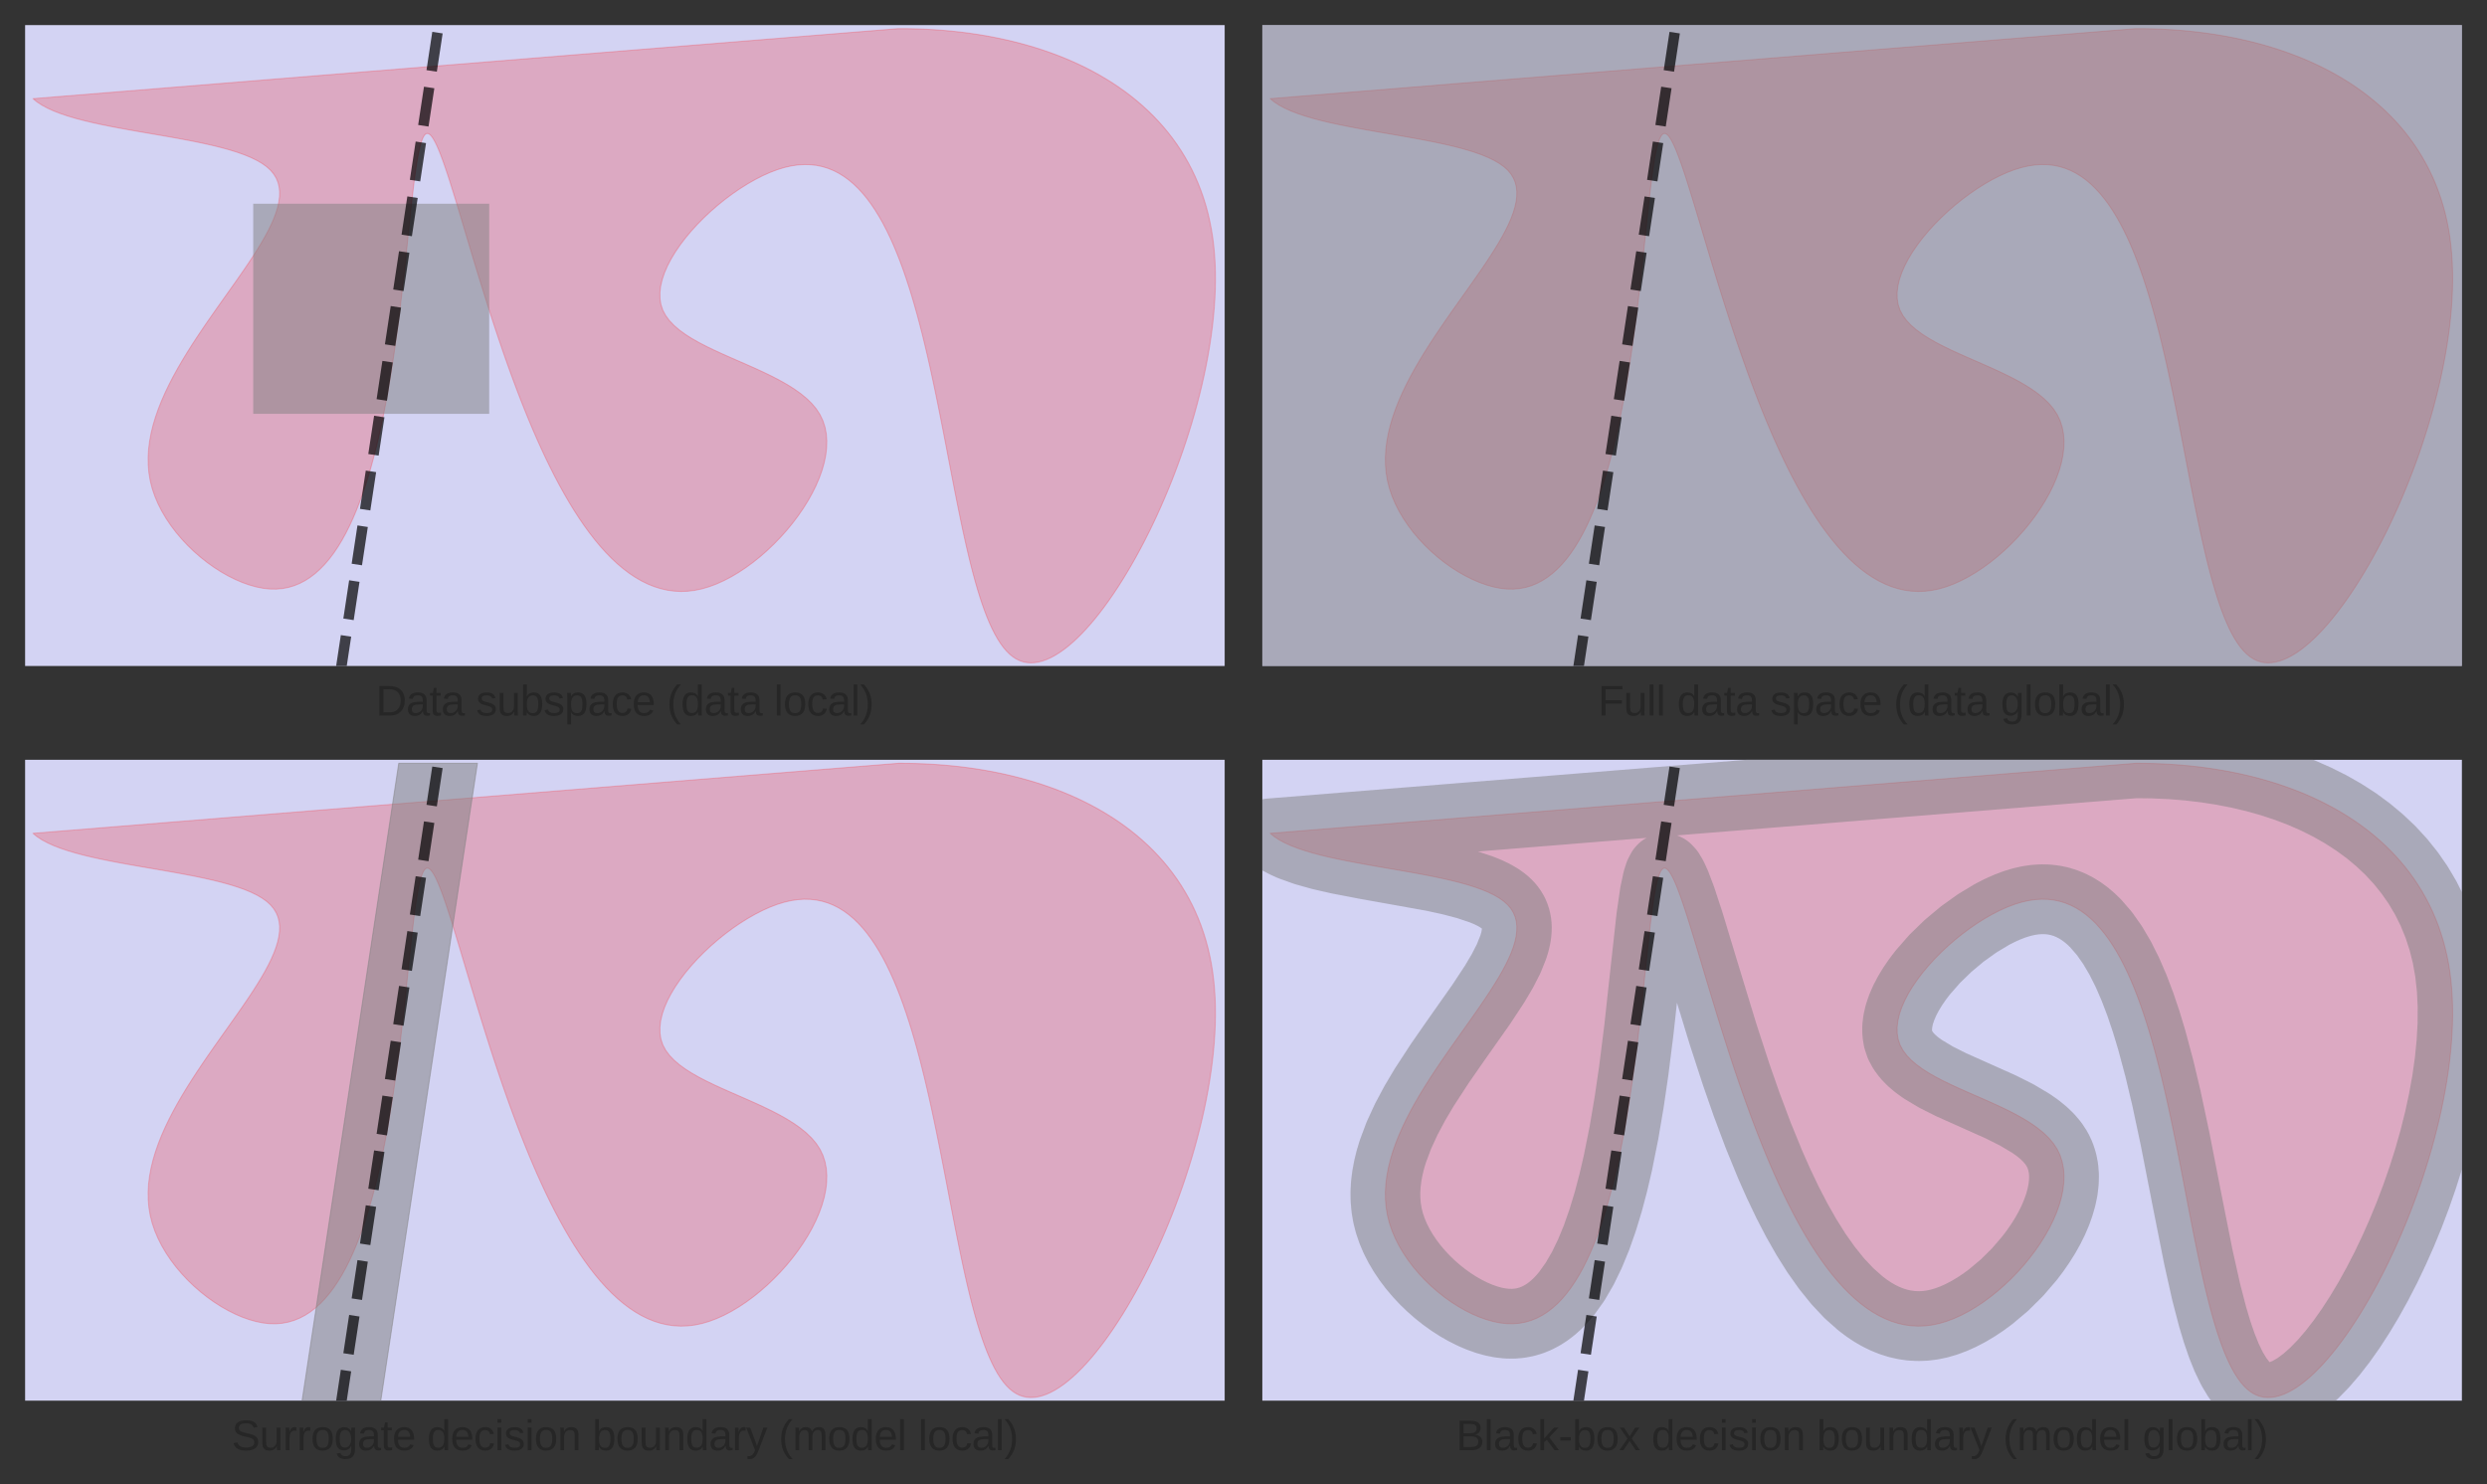 <?xml version="1.0" encoding="utf-8" standalone="no"?>
<!DOCTYPE svg PUBLIC "-//W3C//DTD SVG 1.1//EN"
  "http://www.w3.org/Graphics/SVG/1.1/DTD/svg11.dtd">
<svg xmlns:xlink="http://www.w3.org/1999/xlink" width="712.8pt" height="425.403pt" viewBox="0 0 712.8 425.403" xmlns="http://www.w3.org/2000/svg" version="1.1">
 <rect x="0" y="0" width="712.8" height="425.403" fill="#333333" stroke="none"/>
 <defs>
  <style type="text/css">*{stroke-linejoin: round; stroke-linecap: butt}</style>
 </defs>
 <g id="figure_1">
  <g id="patch_1">
   <path d="M 0 425.403 
L 712.8 425.403 
L 712.8 0 
L 0 0 
L 0 425.403 
z
" style="fill: none; opacity: 0"/>
  </g>
  <g id="axes_1">
   <g id="patch_2">
    <path d="M 7.2 190.905 
L 351 190.905 
L 351 7.2 
L 7.2 7.2 
z
" style="fill: #eaeaf2"/>
   </g>
   <g id="matplotlib.axis_1"/>
   <g id="matplotlib.axis_2"/>
   <g id="patch_3">
    <path d="M -1.818 198.936 
L 370.163 198.936 
L 370.163 -1.835 
L -1.818 -1.835 
z
" clip-path="url(#pdd01b9e070)" style="fill: #0000ff; opacity: 0.1"/>
   </g>
   <g id="patch_4">
    <path d="M 9.454 28.281 
L 10.668 29.267 
L 12.085 30.187 
L 13.69 31.044 
L 15.47 31.844 
L 17.41 32.591 
L 19.497 33.29 
L 21.715 33.946 
L 24.05 34.562 
L 26.489 35.145 
L 29.018 35.698 
L 31.621 36.227 
L 34.285 36.735 
L 36.996 37.228 
L 39.739 37.711 
L 42.5 38.187 
L 45.265 38.662 
L 48.02 39.141 
L 50.751 39.627 
L 53.442 40.127 
L 56.081 40.643 
L 58.653 41.182 
L 61.144 41.748 
L 63.539 42.345 
L 65.824 42.978 
L 67.986 43.652 
L 70.009 44.372 
L 71.88 45.142 
L 73.584 45.967 
L 75.108 46.851 
L 76.436 47.8 
L 77.556 48.817 
L 78.464 49.905 
L 79.167 51.062 
L 79.675 52.285 
L 79.996 53.573 
L 80.141 54.924 
L 80.116 56.336 
L 79.933 57.806 
L 79.598 59.334 
L 79.122 60.916 
L 78.514 62.552 
L 77.781 64.238 
L 76.934 65.973 
L 75.981 67.756 
L 74.931 69.583 
L 73.793 71.454 
L 72.576 73.365 
L 71.289 75.316 
L 69.94 77.304 
L 68.54 79.327 
L 67.096 81.383 
L 65.618 83.471 
L 64.114 85.588 
L 62.594 87.732 
L 61.066 89.902 
L 59.54 92.094 
L 58.024 94.309 
L 56.527 96.543 
L 55.058 98.794 
L 53.627 101.06 
L 52.242 103.341 
L 50.911 105.632 
L 49.645 107.934 
L 48.452 110.243 
L 47.34 112.557 
L 46.319 114.876 
L 45.398 117.195 
L 44.586 119.515 
L 43.891 121.833 
L 43.323 124.146 
L 42.89 126.453 
L 42.601 128.752 
L 42.466 131.04 
L 42.493 133.317 
L 42.692 135.579 
L 43.07 137.826 
L 43.637 140.054 
L 44.389 142.258 
L 45.314 144.431 
L 46.398 146.564 
L 47.631 148.648 
L 48.998 150.676 
L 50.489 152.64 
L 52.09 154.532 
L 53.789 156.343 
L 55.573 158.065 
L 57.431 159.691 
L 59.349 161.211 
L 61.315 162.619 
L 63.318 163.905 
L 65.343 165.062 
L 67.38 166.082 
L 69.415 166.956 
L 71.436 167.676 
L 73.43 168.235 
L 75.386 168.624 
L 77.29 168.834 
L 79.134 168.862 
L 80.916 168.711 
L 82.639 168.385 
L 84.303 167.892 
L 85.909 167.236 
L 87.459 166.423 
L 88.954 165.458 
L 90.395 164.348 
L 91.783 163.096 
L 93.12 161.71 
L 94.406 160.193 
L 95.643 158.553 
L 96.832 156.794 
L 97.974 154.922 
L 99.071 152.942 
L 100.123 150.861 
L 101.132 148.682 
L 102.098 146.413 
L 103.024 144.058 
L 103.91 141.623 
L 104.758 139.113 
L 105.568 136.535 
L 106.342 133.893 
L 107.082 131.192 
L 107.787 128.44 
L 108.46 125.64 
L 109.101 122.798 
L 109.713 119.921 
L 110.295 117.013 
L 110.85 114.08 
L 111.377 111.128 
L 111.88 108.161 
L 112.358 105.186 
L 112.813 102.208 
L 113.246 99.233 
L 113.659 96.265 
L 114.052 93.311 
L 114.427 90.377 
L 114.784 87.466 
L 115.126 84.586 
L 115.453 81.741 
L 115.766 78.937 
L 116.068 76.18 
L 116.357 73.475 
L 116.637 70.828 
L 116.908 68.243 
L 117.172 65.727 
L 117.429 63.285 
L 117.681 60.923 
L 117.929 58.646 
L 118.173 56.459 
L 118.417 54.369 
L 118.659 52.38 
L 118.903 50.498 
L 119.148 48.729 
L 119.397 47.078 
L 119.65 45.55 
L 119.908 44.152 
L 120.173 42.888 
L 120.445 41.765 
L 120.727 40.787 
L 121.019 39.96 
L 121.322 39.29 
L 121.638 38.782 
L 121.968 38.442 
L 122.313 38.275 
L 122.673 38.282 
L 123.05 38.458 
L 123.442 38.799 
L 123.851 39.299 
L 124.277 39.953 
L 124.72 40.756 
L 125.18 41.703 
L 125.658 42.789 
L 126.153 44.009 
L 126.666 45.358 
L 127.198 46.83 
L 127.747 48.421 
L 128.316 50.125 
L 128.903 51.937 
L 129.509 53.853 
L 130.134 55.866 
L 130.779 57.973 
L 131.444 60.168 
L 132.129 62.446 
L 132.834 64.801 
L 133.56 67.23 
L 134.307 69.725 
L 135.074 72.284 
L 135.862 74.899 
L 136.673 77.567 
L 137.504 80.282 
L 138.358 83.04 
L 139.234 85.834 
L 140.132 88.661 
L 141.053 91.514 
L 141.996 94.389 
L 142.963 97.281 
L 143.953 100.184 
L 144.967 103.094 
L 146.004 106.005 
L 147.066 108.913 
L 148.152 111.811 
L 149.262 114.696 
L 150.397 117.562 
L 151.557 120.404 
L 152.742 123.217 
L 153.953 125.995 
L 155.189 128.734 
L 156.451 131.429 
L 157.74 134.074 
L 159.055 136.665 
L 160.396 139.196 
L 161.765 141.662 
L 163.16 144.058 
L 164.583 146.38 
L 166.033 148.621 
L 167.511 150.777 
L 169.018 152.843 
L 170.552 154.813 
L 172.115 156.683 
L 173.707 158.448 
L 175.328 160.102 
L 176.978 161.64 
L 178.657 163.058 
L 180.366 164.349 
L 182.105 165.51 
L 183.874 166.534 
L 185.674 167.418 
L 187.504 168.155 
L 189.365 168.741 
L 191.258 169.17 
L 193.181 169.438 
L 195.137 169.539 
L 197.124 169.469 
L 199.143 169.221 
L 201.194 168.792 
L 203.276 168.179 
L 205.38 167.39 
L 207.496 166.435 
L 209.613 165.325 
L 211.723 164.07 
L 213.815 162.681 
L 215.878 161.167 
L 217.904 159.538 
L 219.881 157.806 
L 221.8 155.98 
L 223.652 154.071 
L 225.425 152.089 
L 227.11 150.044 
L 228.697 147.947 
L 230.176 145.807 
L 231.537 143.635 
L 232.769 141.442 
L 233.864 139.237 
L 234.81 137.032 
L 235.598 134.835 
L 236.219 132.658 
L 236.661 130.511 
L 236.915 128.404 
L 236.97 126.347 
L 236.818 124.35 
L 236.447 122.425 
L 235.849 120.58 
L 235.012 118.828 
L 233.93 117.174 
L 232.619 115.617 
L 231.099 114.147 
L 229.394 112.756 
L 227.524 111.436 
L 225.512 110.179 
L 223.38 108.977 
L 221.149 107.821 
L 218.842 106.704 
L 216.481 105.616 
L 214.087 104.55 
L 211.682 103.498 
L 209.289 102.452 
L 206.929 101.402 
L 204.625 100.342 
L 202.397 99.262 
L 200.269 98.155 
L 198.261 97.013 
L 196.397 95.826 
L 194.697 94.588 
L 193.185 93.289 
L 191.881 91.922 
L 190.808 90.478 
L 189.987 88.949 
L 189.439 87.329 
L 189.161 85.621 
L 189.14 83.837 
L 189.36 81.989 
L 189.808 80.087 
L 190.47 78.142 
L 191.331 76.167 
L 192.378 74.171 
L 193.595 72.166 
L 194.97 70.164 
L 196.487 68.175 
L 198.133 66.211 
L 199.893 64.283 
L 201.753 62.402 
L 203.699 60.58 
L 205.717 58.827 
L 207.792 57.155 
L 209.911 55.574 
L 212.059 54.097 
L 214.222 52.734 
L 216.386 51.497 
L 218.536 50.396 
L 220.659 49.443 
L 222.74 48.65 
L 224.766 48.026 
L 226.73 47.574 
L 228.635 47.291 
L 230.48 47.173 
L 232.268 47.213 
L 234.001 47.41 
L 235.678 47.757 
L 237.301 48.251 
L 238.873 48.888 
L 240.393 49.662 
L 241.864 50.571 
L 243.287 51.609 
L 244.662 52.772 
L 245.992 54.056 
L 247.277 55.457 
L 248.519 56.97 
L 249.72 58.591 
L 250.879 60.315 
L 252 62.138 
L 253.082 64.057 
L 254.128 66.066 
L 255.139 68.162 
L 256.115 70.339 
L 257.059 72.594 
L 257.972 74.922 
L 258.854 77.32 
L 259.707 79.782 
L 260.533 82.304 
L 261.332 84.883 
L 262.107 87.513 
L 262.858 90.191 
L 263.587 92.912 
L 264.294 95.671 
L 264.982 98.465 
L 265.651 101.289 
L 266.304 104.139 
L 266.94 107.011 
L 267.562 109.899 
L 268.171 112.801 
L 268.767 115.711 
L 269.353 118.625 
L 269.93 121.539 
L 270.499 124.449 
L 271.061 127.35 
L 271.617 130.238 
L 272.17 133.108 
L 272.719 135.957 
L 273.267 138.78 
L 273.815 141.572 
L 274.364 144.33 
L 274.915 147.049 
L 275.47 149.724 
L 276.029 152.352 
L 276.595 154.928 
L 277.169 157.448 
L 277.751 159.907 
L 278.344 162.301 
L 278.948 164.626 
L 279.565 166.877 
L 280.196 169.05 
L 280.842 171.142 
L 281.505 173.147 
L 282.186 175.06 
L 282.886 176.879 
L 283.607 178.599 
L 284.349 180.214 
L 285.115 181.722 
L 285.905 183.117 
L 286.721 184.395 
L 287.564 185.552 
L 288.436 186.584 
L 289.337 187.486 
L 290.269 188.254 
L 291.233 188.884 
L 292.23 189.372 
L 293.26 189.72 
L 294.319 189.932 
L 295.407 190.01 
L 296.522 189.957 
L 297.661 189.777 
L 298.824 189.472 
L 300.008 189.046 
L 301.213 188.501 
L 302.435 187.841 
L 303.673 187.069 
L 304.926 186.188 
L 306.192 185.2 
L 307.469 184.109 
L 308.755 182.918 
L 310.049 181.631 
L 311.349 180.249 
L 312.654 178.777 
L 313.96 177.216 
L 315.267 175.571 
L 316.574 173.844 
L 317.877 172.039 
L 319.176 170.158 
L 320.469 168.204 
L 321.754 166.181 
L 323.029 164.092 
L 324.293 161.939 
L 325.543 159.726 
L 326.779 157.456 
L 327.998 155.131 
L 329.199 152.756 
L 330.379 150.332 
L 331.538 147.863 
L 332.674 145.353 
L 333.784 142.803 
L 334.867 140.218 
L 335.921 137.6 
L 336.945 134.952 
L 337.936 132.277 
L 338.894 129.579 
L 339.816 126.861 
L 340.7 124.125 
L 341.546 121.374 
L 342.35 118.612 
L 343.112 115.842 
L 343.83 113.066 
L 344.501 110.289 
L 345.125 107.512 
L 345.699 104.739 
L 346.222 101.973 
L 346.691 99.217 
L 347.106 96.475 
L 347.465 93.748 
L 347.765 91.041 
L 348.006 88.356 
L 348.185 85.696 
L 348.3 83.065 
L 348.35 80.465 
L 348.334 77.899 
L 348.248 75.371 
L 348.093 72.884 
L 347.865 70.44 
L 347.564 68.044 
L 347.187 65.696 
L 346.737 63.397 
L 346.215 61.147 
L 345.621 58.946 
L 344.957 56.794 
L 344.224 54.691 
L 343.423 52.636 
L 342.556 50.629 
L 341.624 48.67 
L 340.628 46.76 
L 339.569 44.897 
L 338.449 43.083 
L 337.269 41.316 
L 336.029 39.596 
L 334.732 37.924 
L 333.378 36.3 
L 331.969 34.722 
L 330.507 33.192 
L 328.991 31.708 
L 327.423 30.272 
L 325.806 28.881 
L 324.139 27.538 
L 322.425 26.24 
L 320.663 24.989 
L 318.857 23.785 
L 317.006 22.626 
L 315.112 21.513 
L 313.177 20.445 
L 311.201 19.423 
L 309.186 18.447 
L 307.133 17.516 
L 305.044 16.63 
L 302.919 15.79 
L 300.759 14.994 
L 298.567 14.243 
L 296.343 13.537 
L 294.088 12.875 
L 291.804 12.258 
L 289.492 11.684 
L 287.153 11.156 
L 284.788 10.671 
L 282.399 10.23 
L 279.987 9.832 
L 277.553 9.479 
L 275.098 9.168 
L 272.624 8.902 
L 270.132 8.678 
L 267.623 8.498 
L 265.098 8.36 
L 262.559 8.265 
L 260.006 8.213 
L 257.441 8.204 
z
" clip-path="url(#pdd01b9e070)" style="fill: #ff0000; opacity: 0.2; stroke: #ff0000; stroke-width: 0.3; stroke-linejoin: miter"/>
   </g>
   <g id="patch_5">
    <path d="M 72.578 118.628 
L 140.211 118.628 
L 140.211 58.397 
L 72.578 58.397 
z
" clip-path="url(#pdd01b9e070)" style="fill: #808080; opacity: 0.5"/>
   </g>
   <g id="line2d_1">
    <path d="M 95.123 208.975 
L 125.557 8.204 
" clip-path="url(#pdd01b9e070)" style="fill: none; stroke-dasharray: 11.1,4.8; stroke-dashoffset: 0; stroke: #000000; stroke-opacity: 0.7; stroke-width: 3"/>
   </g>
   <g id="patch_6">
    <path d="M 7.2 190.905 
L 7.2 7.2 
" style="fill: none"/>
   </g>
   <g id="patch_7">
    <path d="M 351 190.905 
L 351 7.2 
" style="fill: none"/>
   </g>
   <g id="patch_8">
    <path d="M 7.2 190.905 
L 351 190.905 
" style="fill: none"/>
   </g>
   <g id="patch_9">
    <path d="M 7.2 7.2 
L 351 7.2 
" style="fill: none"/>
   </g>
   <g id="text_1">
    <!-- Data subspace (data local) -->
    <g style="fill: #262626" transform="translate(107.732 205.113) scale(0.12 -0.12)">
     <defs>
      <path id="LiberationSans-44" d="M 4316 2247 
Q 4316 1697 4150 1276 
Q 3984 856 3696 573 
Q 3409 291 3017 145 
Q 2625 0 2172 0 
L 525 0 
L 525 4403 
L 1981 4403 
Q 2491 4403 2920 4276 
Q 3350 4150 3659 3886 
Q 3969 3622 4142 3215 
Q 4316 2809 4316 2247 
z
M 3716 2247 
Q 3716 2694 3587 3011 
Q 3459 3328 3228 3531 
Q 2997 3734 2675 3829 
Q 2353 3925 1969 3925 
L 1122 3925 
L 1122 478 
L 2103 478 
Q 2450 478 2745 590 
Q 3041 703 3256 925 
Q 3472 1147 3594 1478 
Q 3716 1809 3716 2247 
z
" transform="scale(0.016)"/>
      <path id="LiberationSans-61" d="M 1294 -63 
Q 784 -63 528 206 
Q 272 475 272 944 
Q 272 1278 398 1492 
Q 525 1706 729 1828 
Q 934 1950 1196 1997 
Q 1459 2044 1731 2050 
L 2491 2063 
L 2491 2247 
Q 2491 2456 2447 2603 
Q 2403 2750 2312 2840 
Q 2222 2931 2086 2973 
Q 1950 3016 1766 3016 
Q 1603 3016 1472 2992 
Q 1341 2969 1244 2908 
Q 1147 2847 1087 2742 
Q 1028 2638 1009 2478 
L 422 2531 
Q 453 2731 540 2898 
Q 628 3066 789 3187 
Q 950 3309 1192 3376 
Q 1434 3444 1778 3444 
Q 2416 3444 2737 3151 
Q 3059 2859 3059 2306 
L 3059 850 
Q 3059 600 3125 473 
Q 3191 347 3375 347 
Q 3422 347 3469 353 
Q 3516 359 3559 369 
L 3559 19 
Q 3453 -6 3348 -18 
Q 3244 -31 3125 -31 
Q 2966 -31 2852 11 
Q 2738 53 2666 139 
Q 2594 225 2556 351 
Q 2519 478 2509 647 
L 2491 647 
Q 2400 484 2292 353 
Q 2184 222 2040 130 
Q 1897 38 1714 -12 
Q 1531 -63 1294 -63 
z
M 1422 359 
Q 1691 359 1892 457 
Q 2094 556 2226 709 
Q 2359 863 2425 1044 
Q 2491 1225 2491 1391 
L 2491 1669 
L 1875 1656 
Q 1669 1653 1483 1626 
Q 1297 1600 1156 1522 
Q 1016 1444 933 1303 
Q 850 1163 850 934 
Q 850 659 998 509 
Q 1147 359 1422 359 
z
" transform="scale(0.016)"/>
      <path id="LiberationSans-74" d="M 1731 25 
Q 1603 -9 1470 -29 
Q 1338 -50 1163 -50 
Q 488 -50 488 716 
L 488 2972 
L 97 2972 
L 97 3381 
L 509 3381 
L 675 4138 
L 1050 4138 
L 1050 3381 
L 1675 3381 
L 1675 2972 
L 1050 2972 
L 1050 838 
Q 1050 594 1129 495 
Q 1209 397 1406 397 
Q 1488 397 1564 409 
Q 1641 422 1731 441 
L 1731 25 
z
" transform="scale(0.016)"/>
      <path id="LiberationSans-20" transform="scale(0.016)"/>
      <path id="LiberationSans-73" d="M 2969 934 
Q 2969 697 2876 511 
Q 2784 325 2609 198 
Q 2434 72 2179 4 
Q 1925 -63 1597 -63 
Q 1303 -63 1067 -17 
Q 831 28 653 128 
Q 475 228 354 392 
Q 234 556 178 794 
L 675 891 
Q 747 619 972 492 
Q 1197 366 1597 366 
Q 1778 366 1929 391 
Q 2081 416 2190 477 
Q 2300 538 2361 639 
Q 2422 741 2422 891 
Q 2422 1044 2350 1142 
Q 2278 1241 2150 1306 
Q 2022 1372 1839 1420 
Q 1656 1469 1438 1528 
Q 1234 1581 1034 1647 
Q 834 1713 673 1820 
Q 513 1928 413 2087 
Q 313 2247 313 2488 
Q 313 2950 642 3192 
Q 972 3434 1603 3434 
Q 2163 3434 2492 3237 
Q 2822 3041 2909 2606 
L 2403 2544 
Q 2375 2675 2300 2764 
Q 2225 2853 2119 2908 
Q 2013 2963 1880 2986 
Q 1747 3009 1603 3009 
Q 1222 3009 1040 2893 
Q 859 2778 859 2544 
Q 859 2406 926 2317 
Q 994 2228 1114 2167 
Q 1234 2106 1403 2061 
Q 1572 2016 1775 1966 
Q 1909 1931 2050 1892 
Q 2191 1853 2323 1798 
Q 2456 1744 2573 1670 
Q 2691 1597 2778 1494 
Q 2866 1391 2917 1253 
Q 2969 1116 2969 934 
z
" transform="scale(0.016)"/>
      <path id="LiberationSans-75" d="M 981 3381 
L 981 1238 
Q 981 991 1017 825 
Q 1053 659 1134 557 
Q 1216 456 1348 414 
Q 1481 372 1678 372 
Q 1878 372 2039 442 
Q 2200 513 2314 645 
Q 2428 778 2490 973 
Q 2553 1169 2553 1422 
L 2553 3381 
L 3116 3381 
L 3116 722 
Q 3116 616 3117 498 
Q 3119 381 3122 276 
Q 3125 172 3128 97 
Q 3131 22 3134 0 
L 2603 0 
Q 2600 16 2597 84 
Q 2594 153 2589 242 
Q 2584 331 2581 423 
Q 2578 516 2578 578 
L 2569 578 
Q 2488 431 2391 312 
Q 2294 194 2166 111 
Q 2038 28 1872 -17 
Q 1706 -63 1488 -63 
Q 1206 -63 1003 6 
Q 800 75 669 219 
Q 538 363 477 588 
Q 416 813 416 1128 
L 416 3381 
L 981 3381 
z
" transform="scale(0.016)"/>
      <path id="LiberationSans-62" d="M 3291 1706 
Q 3291 -63 2047 -63 
Q 1663 -63 1408 76 
Q 1153 216 994 525 
L 988 525 
Q 988 444 983 356 
Q 978 269 973 194 
Q 969 119 964 66 
Q 959 13 956 0 
L 413 0 
Q 416 28 419 95 
Q 422 163 425 256 
Q 428 350 429 462 
Q 431 575 431 697 
L 431 4638 
L 994 4638 
L 994 3316 
Q 994 3222 992 3136 
Q 991 3050 988 2984 
Q 984 2906 981 2838 
L 994 2838 
Q 1150 3163 1408 3303 
Q 1666 3444 2047 3444 
Q 2688 3444 2989 3012 
Q 3291 2581 3291 1706 
z
M 2700 1688 
Q 2700 2038 2656 2288 
Q 2613 2538 2516 2698 
Q 2419 2859 2269 2934 
Q 2119 3009 1903 3009 
Q 1681 3009 1511 2937 
Q 1341 2866 1227 2706 
Q 1113 2547 1053 2287 
Q 994 2028 994 1653 
Q 994 1291 1053 1044 
Q 1113 797 1227 642 
Q 1341 488 1509 420 
Q 1678 353 1897 353 
Q 2103 353 2253 425 
Q 2403 497 2503 656 
Q 2603 816 2651 1070 
Q 2700 1325 2700 1688 
z
" transform="scale(0.016)"/>
      <path id="LiberationSans-70" d="M 3291 1706 
Q 3291 1322 3228 997 
Q 3166 672 3020 437 
Q 2875 203 2636 70 
Q 2397 -63 2047 -63 
Q 1684 -63 1412 75 
Q 1141 213 997 525 
L 981 525 
Q 984 519 986 469 
Q 988 419 989 344 
Q 991 269 992 176 
Q 994 84 994 -6 
L 994 -1328 
L 431 -1328 
L 431 2691 
Q 431 2813 429 2925 
Q 428 3038 425 3130 
Q 422 3222 419 3287 
Q 416 3353 413 3381 
L 956 3381 
Q 959 3372 964 3315 
Q 969 3259 973 3179 
Q 978 3100 983 3009 
Q 988 2919 988 2838 
L 1000 2838 
Q 1078 3000 1178 3114 
Q 1278 3228 1406 3301 
Q 1534 3375 1692 3408 
Q 1850 3441 2047 3441 
Q 2397 3441 2636 3316 
Q 2875 3191 3020 2964 
Q 3166 2738 3228 2417 
Q 3291 2097 3291 1706 
z
M 2700 1694 
Q 2700 2006 2662 2250 
Q 2625 2494 2533 2662 
Q 2441 2831 2287 2918 
Q 2134 3006 1903 3006 
Q 1716 3006 1550 2953 
Q 1384 2900 1261 2750 
Q 1138 2600 1066 2336 
Q 994 2072 994 1650 
Q 994 1291 1053 1042 
Q 1113 794 1227 641 
Q 1341 488 1509 420 
Q 1678 353 1897 353 
Q 2131 353 2286 443 
Q 2441 534 2533 706 
Q 2625 878 2662 1126 
Q 2700 1375 2700 1694 
z
" transform="scale(0.016)"/>
      <path id="LiberationSans-63" d="M 859 1706 
Q 859 1416 901 1172 
Q 944 928 1044 751 
Q 1144 575 1308 478 
Q 1472 381 1713 381 
Q 2013 381 2214 543 
Q 2416 706 2463 1044 
L 3031 1006 
Q 3003 797 2909 603 
Q 2816 409 2655 262 
Q 2494 116 2262 26 
Q 2031 -63 1728 -63 
Q 1331 -63 1053 71 
Q 775 206 601 442 
Q 428 678 350 998 
Q 272 1319 272 1694 
Q 272 2034 328 2295 
Q 384 2556 486 2751 
Q 588 2947 725 3080 
Q 863 3213 1023 3292 
Q 1184 3372 1362 3408 
Q 1541 3444 1722 3444 
Q 2006 3444 2228 3366 
Q 2450 3288 2611 3152 
Q 2772 3016 2872 2831 
Q 2972 2647 3013 2434 
L 2434 2391 
Q 2391 2672 2212 2837 
Q 2034 3003 1706 3003 
Q 1466 3003 1305 2923 
Q 1144 2844 1044 2683 
Q 944 2522 901 2278 
Q 859 2034 859 1706 
z
" transform="scale(0.016)"/>
      <path id="LiberationSans-65" d="M 863 1572 
Q 863 1306 917 1082 
Q 972 859 1086 698 
Q 1200 538 1378 448 
Q 1556 359 1806 359 
Q 2172 359 2392 506 
Q 2613 653 2691 878 
L 3184 738 
Q 3131 597 3036 455 
Q 2941 313 2781 198 
Q 2622 84 2383 10 
Q 2144 -63 1806 -63 
Q 1056 -63 664 384 
Q 272 831 272 1713 
Q 272 2188 390 2517 
Q 509 2847 715 3053 
Q 922 3259 1197 3351 
Q 1472 3444 1784 3444 
Q 2209 3444 2495 3306 
Q 2781 3169 2954 2926 
Q 3128 2684 3201 2356 
Q 3275 2028 3275 1647 
L 3275 1572 
L 863 1572 
z
M 2694 2003 
Q 2647 2538 2422 2783 
Q 2197 3028 1775 3028 
Q 1634 3028 1479 2983 
Q 1325 2938 1194 2822 
Q 1063 2706 972 2507 
Q 881 2309 869 2003 
L 2694 2003 
z
" transform="scale(0.016)"/>
      <path id="LiberationSans-28" d="M 397 1663 
Q 397 2097 462 2494 
Q 528 2891 668 3256 
Q 809 3622 1028 3965 
Q 1247 4309 1550 4638 
L 2094 4638 
Q 1800 4309 1586 3964 
Q 1372 3619 1234 3251 
Q 1097 2884 1030 2487 
Q 963 2091 963 1656 
Q 963 1222 1030 825 
Q 1097 428 1234 59 
Q 1372 -309 1586 -653 
Q 1800 -997 2094 -1325 
L 1550 -1325 
Q 1247 -997 1028 -653 
Q 809 -309 668 56 
Q 528 422 462 817 
Q 397 1213 397 1650 
L 397 1663 
z
" transform="scale(0.016)"/>
      <path id="LiberationSans-64" d="M 2566 544 
Q 2409 219 2151 78 
Q 1894 -63 1513 -63 
Q 872 -63 570 368 
Q 269 800 269 1675 
Q 269 3444 1513 3444 
Q 1897 3444 2153 3303 
Q 2409 3163 2566 2856 
L 2572 2856 
Q 2572 2888 2570 2955 
Q 2569 3022 2567 3095 
Q 2566 3169 2566 3234 
Q 2566 3300 2566 3328 
L 2566 4638 
L 3128 4638 
L 3128 697 
Q 3128 575 3129 462 
Q 3131 350 3134 256 
Q 3138 163 3141 95 
Q 3144 28 3147 0 
L 2609 0 
Q 2603 31 2598 89 
Q 2594 147 2589 222 
Q 2584 297 2581 380 
Q 2578 463 2578 544 
L 2566 544 
z
M 859 1694 
Q 859 1344 903 1094 
Q 947 844 1044 683 
Q 1141 522 1291 447 
Q 1441 372 1656 372 
Q 1878 372 2048 444 
Q 2219 516 2333 677 
Q 2447 838 2506 1097 
Q 2566 1356 2566 1731 
Q 2566 2091 2506 2339 
Q 2447 2588 2331 2741 
Q 2216 2894 2048 2961 
Q 1881 3028 1663 3028 
Q 1456 3028 1306 2956 
Q 1156 2884 1056 2725 
Q 956 2566 907 2311 
Q 859 2056 859 1694 
z
" transform="scale(0.016)"/>
      <path id="LiberationSans-6c" d="M 431 0 
L 431 4638 
L 994 4638 
L 994 0 
L 431 0 
z
" transform="scale(0.016)"/>
      <path id="LiberationSans-6f" d="M 3291 1694 
Q 3291 806 2900 371 
Q 2509 -63 1766 -63 
Q 1413 -63 1134 43 
Q 856 150 664 369 
Q 472 588 370 917 
Q 269 1247 269 1694 
Q 269 3444 1784 3444 
Q 2178 3444 2464 3334 
Q 2750 3225 2933 3006 
Q 3116 2788 3203 2459 
Q 3291 2131 3291 1694 
z
M 2700 1694 
Q 2700 2088 2639 2344 
Q 2578 2600 2461 2753 
Q 2344 2906 2175 2967 
Q 2006 3028 1794 3028 
Q 1578 3028 1404 2964 
Q 1231 2900 1109 2745 
Q 988 2591 923 2334 
Q 859 2078 859 1694 
Q 859 1300 928 1042 
Q 997 784 1117 631 
Q 1238 478 1402 415 
Q 1566 353 1759 353 
Q 1975 353 2150 414 
Q 2325 475 2447 628 
Q 2569 781 2634 1040 
Q 2700 1300 2700 1694 
z
" transform="scale(0.016)"/>
      <path id="LiberationSans-29" d="M 1734 1650 
Q 1734 1213 1668 817 
Q 1603 422 1462 56 
Q 1322 -309 1103 -653 
Q 884 -997 581 -1325 
L 38 -1325 
Q 331 -997 545 -653 
Q 759 -309 896 59 
Q 1034 428 1101 825 
Q 1169 1222 1169 1656 
Q 1169 2091 1101 2487 
Q 1034 2884 896 3251 
Q 759 3619 545 3964 
Q 331 4309 38 4638 
L 581 4638 
Q 884 4309 1103 3965 
Q 1322 3622 1462 3256 
Q 1603 2891 1668 2494 
Q 1734 2097 1734 1663 
L 1734 1650 
z
" transform="scale(0.016)"/>
     </defs>
     <use xlink:href="#LiberationSans-44"/>
     <use xlink:href="#LiberationSans-61" x="72.217"/>
     <use xlink:href="#LiberationSans-74" x="127.832"/>
     <use xlink:href="#LiberationSans-61" x="155.615"/>
     <use xlink:href="#LiberationSans-20" x="211.23"/>
     <use xlink:href="#LiberationSans-73" x="239.014"/>
     <use xlink:href="#LiberationSans-75" x="289.014"/>
     <use xlink:href="#LiberationSans-62" x="344.629"/>
     <use xlink:href="#LiberationSans-73" x="400.244"/>
     <use xlink:href="#LiberationSans-70" x="450.244"/>
     <use xlink:href="#LiberationSans-61" x="505.859"/>
     <use xlink:href="#LiberationSans-63" x="561.475"/>
     <use xlink:href="#LiberationSans-65" x="611.475"/>
     <use xlink:href="#LiberationSans-20" x="667.09"/>
     <use xlink:href="#LiberationSans-28" x="694.873"/>
     <use xlink:href="#LiberationSans-64" x="728.174"/>
     <use xlink:href="#LiberationSans-61" x="783.789"/>
     <use xlink:href="#LiberationSans-74" x="839.404"/>
     <use xlink:href="#LiberationSans-61" x="867.188"/>
     <use xlink:href="#LiberationSans-20" x="922.803"/>
     <use xlink:href="#LiberationSans-6c" x="950.586"/>
     <use xlink:href="#LiberationSans-6f" x="972.803"/>
     <use xlink:href="#LiberationSans-63" x="1028.418"/>
     <use xlink:href="#LiberationSans-61" x="1078.418"/>
     <use xlink:href="#LiberationSans-6c" x="1134.033"/>
     <use xlink:href="#LiberationSans-29" x="1156.25"/>
    </g>
   </g>
  </g>
  <g id="axes_2">
   <g id="patch_10">
    <path d="M 361.8 190.905 
L 705.6 190.905 
L 705.6 7.2 
L 361.8 7.2 
z
" style="fill: #eaeaf2"/>
   </g>
   <g id="matplotlib.axis_3"/>
   <g id="matplotlib.axis_4"/>
   <g id="patch_11">
    <path d="M 352.782 198.936 
L 724.763 198.936 
L 724.763 -1.835 
L 352.782 -1.835 
z
" clip-path="url(#p47b6deb7c8)" style="fill: #0000ff; opacity: 0.1"/>
   </g>
   <g id="patch_12">
    <path d="M 364.054 28.281 
L 365.268 29.267 
L 366.685 30.187 
L 368.29 31.044 
L 370.07 31.844 
L 372.01 32.591 
L 374.097 33.29 
L 376.315 33.946 
L 378.65 34.562 
L 381.089 35.145 
L 383.618 35.698 
L 386.221 36.227 
L 388.885 36.735 
L 391.596 37.228 
L 394.339 37.711 
L 397.1 38.187 
L 399.865 38.662 
L 402.62 39.141 
L 405.351 39.627 
L 408.042 40.127 
L 410.681 40.643 
L 413.253 41.182 
L 415.744 41.748 
L 418.139 42.345 
L 420.424 42.978 
L 422.586 43.652 
L 424.609 44.372 
L 426.48 45.142 
L 428.184 45.967 
L 429.708 46.851 
L 431.036 47.8 
L 432.156 48.817 
L 433.064 49.905 
L 433.767 51.062 
L 434.275 52.285 
L 434.596 53.573 
L 434.741 54.924 
L 434.716 56.336 
L 434.533 57.806 
L 434.198 59.334 
L 433.722 60.916 
L 433.114 62.552 
L 432.381 64.238 
L 431.534 65.973 
L 430.581 67.756 
L 429.531 69.583 
L 428.393 71.454 
L 427.176 73.365 
L 425.889 75.316 
L 424.54 77.304 
L 423.14 79.327 
L 421.696 81.383 
L 420.218 83.471 
L 418.714 85.588 
L 417.194 87.732 
L 415.666 89.902 
L 414.14 92.094 
L 412.624 94.309 
L 411.127 96.543 
L 409.658 98.794 
L 408.227 101.06 
L 406.842 103.341 
L 405.511 105.632 
L 404.245 107.934 
L 403.052 110.243 
L 401.94 112.557 
L 400.919 114.876 
L 399.998 117.195 
L 399.186 119.515 
L 398.491 121.833 
L 397.923 124.146 
L 397.49 126.453 
L 397.201 128.752 
L 397.066 131.04 
L 397.093 133.317 
L 397.292 135.579 
L 397.67 137.826 
L 398.237 140.054 
L 398.989 142.258 
L 399.914 144.431 
L 400.998 146.564 
L 402.231 148.648 
L 403.598 150.676 
L 405.089 152.64 
L 406.69 154.532 
L 408.389 156.343 
L 410.173 158.065 
L 412.031 159.691 
L 413.949 161.211 
L 415.915 162.619 
L 417.918 163.905 
L 419.943 165.062 
L 421.98 166.082 
L 424.015 166.956 
L 426.036 167.676 
L 428.03 168.235 
L 429.986 168.624 
L 431.89 168.834 
L 433.734 168.862 
L 435.516 168.711 
L 437.239 168.385 
L 438.903 167.892 
L 440.509 167.236 
L 442.059 166.423 
L 443.554 165.458 
L 444.995 164.348 
L 446.383 163.096 
L 447.72 161.71 
L 449.006 160.193 
L 450.243 158.553 
L 451.432 156.794 
L 452.574 154.922 
L 453.671 152.942 
L 454.723 150.861 
L 455.732 148.682 
L 456.698 146.413 
L 457.624 144.058 
L 458.51 141.623 
L 459.358 139.113 
L 460.168 136.535 
L 460.942 133.893 
L 461.682 131.192 
L 462.387 128.44 
L 463.06 125.64 
L 463.701 122.798 
L 464.313 119.921 
L 464.895 117.013 
L 465.45 114.08 
L 465.977 111.128 
L 466.48 108.161 
L 466.958 105.186 
L 467.413 102.208 
L 467.846 99.233 
L 468.259 96.265 
L 468.652 93.311 
L 469.027 90.377 
L 469.384 87.466 
L 469.726 84.586 
L 470.053 81.741 
L 470.366 78.937 
L 470.668 76.18 
L 470.957 73.475 
L 471.237 70.828 
L 471.508 68.243 
L 471.772 65.727 
L 472.029 63.285 
L 472.281 60.923 
L 472.529 58.646 
L 472.773 56.459 
L 473.017 54.369 
L 473.259 52.38 
L 473.503 50.498 
L 473.748 48.729 
L 473.997 47.078 
L 474.25 45.55 
L 474.508 44.152 
L 474.773 42.888 
L 475.045 41.765 
L 475.327 40.787 
L 475.619 39.96 
L 475.922 39.29 
L 476.238 38.782 
L 476.568 38.442 
L 476.913 38.275 
L 477.273 38.282 
L 477.65 38.458 
L 478.042 38.799 
L 478.451 39.299 
L 478.877 39.953 
L 479.32 40.756 
L 479.78 41.703 
L 480.258 42.789 
L 480.753 44.009 
L 481.266 45.358 
L 481.798 46.83 
L 482.347 48.421 
L 482.916 50.125 
L 483.503 51.937 
L 484.109 53.853 
L 484.734 55.866 
L 485.379 57.973 
L 486.044 60.168 
L 486.729 62.446 
L 487.434 64.801 
L 488.16 67.23 
L 488.907 69.725 
L 489.674 72.284 
L 490.462 74.899 
L 491.273 77.567 
L 492.104 80.282 
L 492.958 83.04 
L 493.834 85.834 
L 494.732 88.661 
L 495.653 91.514 
L 496.596 94.389 
L 497.563 97.281 
L 498.553 100.184 
L 499.567 103.094 
L 500.604 106.005 
L 501.666 108.913 
L 502.752 111.811 
L 503.862 114.696 
L 504.997 117.562 
L 506.157 120.404 
L 507.342 123.217 
L 508.553 125.995 
L 509.789 128.734 
L 511.051 131.429 
L 512.34 134.074 
L 513.655 136.665 
L 514.996 139.196 
L 516.365 141.662 
L 517.76 144.058 
L 519.183 146.38 
L 520.633 148.621 
L 522.111 150.777 
L 523.618 152.843 
L 525.152 154.813 
L 526.715 156.683 
L 528.307 158.448 
L 529.928 160.102 
L 531.578 161.64 
L 533.257 163.058 
L 534.966 164.349 
L 536.705 165.51 
L 538.474 166.534 
L 540.274 167.418 
L 542.104 168.155 
L 543.965 168.741 
L 545.858 169.17 
L 547.781 169.438 
L 549.737 169.539 
L 551.724 169.469 
L 553.743 169.221 
L 555.794 168.792 
L 557.876 168.179 
L 559.98 167.39 
L 562.096 166.435 
L 564.213 165.325 
L 566.323 164.07 
L 568.415 162.681 
L 570.478 161.167 
L 572.504 159.538 
L 574.481 157.806 
L 576.4 155.98 
L 578.252 154.071 
L 580.025 152.089 
L 581.71 150.044 
L 583.297 147.947 
L 584.776 145.807 
L 586.137 143.635 
L 587.369 141.442 
L 588.464 139.237 
L 589.41 137.032 
L 590.198 134.835 
L 590.819 132.658 
L 591.261 130.511 
L 591.515 128.404 
L 591.57 126.347 
L 591.418 124.35 
L 591.047 122.425 
L 590.449 120.58 
L 589.612 118.828 
L 588.53 117.174 
L 587.219 115.617 
L 585.699 114.147 
L 583.994 112.756 
L 582.124 111.436 
L 580.112 110.179 
L 577.98 108.977 
L 575.749 107.821 
L 573.442 106.704 
L 571.081 105.616 
L 568.687 104.55 
L 566.282 103.498 
L 563.889 102.452 
L 561.529 101.402 
L 559.225 100.342 
L 556.997 99.262 
L 554.869 98.155 
L 552.861 97.013 
L 550.997 95.826 
L 549.297 94.588 
L 547.785 93.289 
L 546.481 91.922 
L 545.408 90.478 
L 544.587 88.949 
L 544.039 87.329 
L 543.761 85.621 
L 543.74 83.837 
L 543.96 81.989 
L 544.408 80.087 
L 545.07 78.142 
L 545.931 76.167 
L 546.978 74.171 
L 548.195 72.166 
L 549.57 70.164 
L 551.087 68.175 
L 552.733 66.211 
L 554.493 64.283 
L 556.353 62.402 
L 558.299 60.58 
L 560.317 58.827 
L 562.392 57.155 
L 564.511 55.574 
L 566.659 54.097 
L 568.822 52.734 
L 570.986 51.497 
L 573.136 50.396 
L 575.259 49.443 
L 577.34 48.65 
L 579.366 48.026 
L 581.33 47.574 
L 583.235 47.291 
L 585.08 47.173 
L 586.868 47.213 
L 588.601 47.41 
L 590.278 47.757 
L 591.901 48.251 
L 593.473 48.888 
L 594.993 49.662 
L 596.464 50.571 
L 597.887 51.609 
L 599.262 52.772 
L 600.592 54.056 
L 601.877 55.457 
L 603.119 56.97 
L 604.32 58.591 
L 605.479 60.315 
L 606.6 62.138 
L 607.682 64.057 
L 608.728 66.066 
L 609.739 68.162 
L 610.715 70.339 
L 611.659 72.594 
L 612.572 74.922 
L 613.454 77.32 
L 614.307 79.782 
L 615.133 82.304 
L 615.932 84.883 
L 616.707 87.513 
L 617.458 90.191 
L 618.187 92.912 
L 618.894 95.671 
L 619.582 98.465 
L 620.251 101.289 
L 620.904 104.139 
L 621.54 107.011 
L 622.162 109.899 
L 622.771 112.801 
L 623.367 115.711 
L 623.953 118.625 
L 624.53 121.539 
L 625.099 124.449 
L 625.661 127.35 
L 626.217 130.238 
L 626.77 133.108 
L 627.319 135.957 
L 627.867 138.78 
L 628.415 141.572 
L 628.964 144.33 
L 629.515 147.049 
L 630.07 149.724 
L 630.629 152.352 
L 631.195 154.928 
L 631.769 157.448 
L 632.351 159.907 
L 632.944 162.301 
L 633.548 164.626 
L 634.165 166.877 
L 634.796 169.05 
L 635.442 171.142 
L 636.105 173.147 
L 636.786 175.06 
L 637.486 176.879 
L 638.207 178.599 
L 638.949 180.214 
L 639.715 181.722 
L 640.505 183.117 
L 641.321 184.395 
L 642.164 185.552 
L 643.036 186.584 
L 643.937 187.486 
L 644.869 188.254 
L 645.833 188.884 
L 646.83 189.372 
L 647.86 189.72 
L 648.919 189.932 
L 650.007 190.01 
L 651.122 189.957 
L 652.261 189.777 
L 653.424 189.472 
L 654.608 189.046 
L 655.813 188.501 
L 657.035 187.841 
L 658.273 187.069 
L 659.526 186.188 
L 660.792 185.2 
L 662.069 184.109 
L 663.355 182.918 
L 664.649 181.631 
L 665.949 180.249 
L 667.254 178.777 
L 668.56 177.216 
L 669.867 175.571 
L 671.174 173.844 
L 672.477 172.039 
L 673.776 170.158 
L 675.069 168.204 
L 676.354 166.181 
L 677.629 164.092 
L 678.893 161.939 
L 680.143 159.726 
L 681.379 157.456 
L 682.598 155.131 
L 683.799 152.756 
L 684.979 150.332 
L 686.138 147.863 
L 687.274 145.353 
L 688.384 142.803 
L 689.467 140.218 
L 690.521 137.6 
L 691.545 134.952 
L 692.536 132.277 
L 693.494 129.579 
L 694.416 126.861 
L 695.3 124.125 
L 696.146 121.374 
L 696.95 118.612 
L 697.712 115.842 
L 698.43 113.066 
L 699.101 110.289 
L 699.725 107.512 
L 700.299 104.739 
L 700.822 101.973 
L 701.291 99.217 
L 701.706 96.475 
L 702.065 93.748 
L 702.365 91.041 
L 702.606 88.356 
L 702.785 85.696 
L 702.9 83.065 
L 702.95 80.465 
L 702.934 77.899 
L 702.848 75.371 
L 702.693 72.884 
L 702.465 70.44 
L 702.164 68.044 
L 701.787 65.696 
L 701.337 63.397 
L 700.815 61.147 
L 700.221 58.946 
L 699.557 56.794 
L 698.824 54.691 
L 698.023 52.636 
L 697.156 50.629 
L 696.224 48.67 
L 695.228 46.76 
L 694.169 44.897 
L 693.049 43.083 
L 691.869 41.316 
L 690.629 39.596 
L 689.332 37.924 
L 687.978 36.3 
L 686.569 34.722 
L 685.107 33.192 
L 683.591 31.708 
L 682.023 30.272 
L 680.406 28.881 
L 678.739 27.538 
L 677.024 26.24 
L 675.263 24.989 
L 673.457 23.785 
L 671.606 22.626 
L 669.712 21.513 
L 667.777 20.445 
L 665.801 19.423 
L 663.786 18.447 
L 661.733 17.516 
L 659.644 16.63 
L 657.519 15.79 
L 655.359 14.994 
L 653.167 14.243 
L 650.943 13.537 
L 648.688 12.875 
L 646.404 12.258 
L 644.092 11.684 
L 641.753 11.156 
L 639.388 10.671 
L 636.999 10.23 
L 634.587 9.832 
L 632.153 9.479 
L 629.698 9.168 
L 627.224 8.902 
L 624.732 8.678 
L 622.223 8.498 
L 619.698 8.36 
L 617.159 8.265 
L 614.606 8.213 
L 612.041 8.204 
z
" clip-path="url(#p47b6deb7c8)" style="fill: #ff0000; opacity: 0.2; stroke: #ff0000; stroke-width: 0.3; stroke-linejoin: miter"/>
   </g>
   <g id="patch_13">
    <path d="M 352.782 198.936 
L 724.763 198.936 
L 724.763 -1.835 
L 352.782 -1.835 
z
" clip-path="url(#p47b6deb7c8)" style="fill: #808080; opacity: 0.5"/>
   </g>
   <g id="line2d_2">
    <path d="M 449.723 208.975 
L 480.157 8.204 
" clip-path="url(#p47b6deb7c8)" style="fill: none; stroke-dasharray: 11.1,4.8; stroke-dashoffset: 0; stroke: #000000; stroke-opacity: 0.7; stroke-width: 3"/>
   </g>
   <g id="patch_14">
    <path d="M 361.8 190.905 
L 361.8 7.2 
" style="fill: none"/>
   </g>
   <g id="patch_15">
    <path d="M 705.6 190.905 
L 705.6 7.2 
" style="fill: none"/>
   </g>
   <g id="patch_16">
    <path d="M 361.8 190.905 
L 705.6 190.905 
" style="fill: none"/>
   </g>
   <g id="patch_17">
    <path d="M 361.8 7.2 
L 705.6 7.2 
" style="fill: none"/>
   </g>
   <g id="text_2">
    <!-- Full data space (data global) -->
    <g style="fill: #262626" transform="translate(457.994 205.113) scale(0.12 -0.12)">
     <defs>
      <path id="LiberationSans-46" d="M 1122 3916 
L 1122 2278 
L 3578 2278 
L 3578 1784 
L 1122 1784 
L 1122 0 
L 525 0 
L 525 4403 
L 3653 4403 
L 3653 3916 
L 1122 3916 
z
" transform="scale(0.016)"/>
      <path id="LiberationSans-67" d="M 1713 -1328 
Q 1422 -1328 1197 -1268 
Q 972 -1209 812 -1098 
Q 653 -988 553 -834 
Q 453 -681 409 -494 
L 975 -413 
Q 1031 -647 1223 -773 
Q 1416 -900 1728 -900 
Q 1919 -900 2075 -847 
Q 2231 -794 2340 -676 
Q 2450 -559 2509 -371 
Q 2569 -184 2569 84 
L 2569 628 
L 2563 628 
Q 2500 500 2408 383 
Q 2316 266 2183 175 
Q 2050 84 1875 29 
Q 1700 -25 1475 -25 
Q 1153 -25 923 83 
Q 694 191 548 406 
Q 403 622 336 942 
Q 269 1263 269 1684 
Q 269 2091 336 2416 
Q 403 2741 554 2967 
Q 706 3194 948 3314 
Q 1191 3434 1538 3434 
Q 1897 3434 2161 3270 
Q 2425 3106 2569 2803 
L 2575 2803 
Q 2575 2881 2579 2978 
Q 2584 3075 2589 3161 
Q 2594 3247 2600 3309 
Q 2606 3372 2613 3381 
L 3147 3381 
Q 3144 3353 3141 3286 
Q 3138 3219 3134 3125 
Q 3131 3031 3129 2917 
Q 3128 2803 3128 2681 
L 3128 97 
Q 3128 -613 2779 -970 
Q 2431 -1328 1713 -1328 
z
M 2569 1691 
Q 2569 2044 2492 2295 
Q 2416 2547 2291 2706 
Q 2166 2866 2005 2941 
Q 1844 3016 1675 3016 
Q 1459 3016 1304 2941 
Q 1150 2866 1048 2705 
Q 947 2544 898 2292 
Q 850 2041 850 1691 
Q 850 1325 898 1076 
Q 947 828 1047 675 
Q 1147 522 1300 456 
Q 1453 391 1666 391 
Q 1834 391 1995 462 
Q 2156 534 2284 690 
Q 2413 847 2491 1094 
Q 2569 1341 2569 1691 
z
" transform="scale(0.016)"/>
     </defs>
     <use xlink:href="#LiberationSans-46"/>
     <use xlink:href="#LiberationSans-75" x="61.084"/>
     <use xlink:href="#LiberationSans-6c" x="116.699"/>
     <use xlink:href="#LiberationSans-6c" x="138.916"/>
     <use xlink:href="#LiberationSans-20" x="161.133"/>
     <use xlink:href="#LiberationSans-64" x="188.916"/>
     <use xlink:href="#LiberationSans-61" x="244.531"/>
     <use xlink:href="#LiberationSans-74" x="300.146"/>
     <use xlink:href="#LiberationSans-61" x="327.93"/>
     <use xlink:href="#LiberationSans-20" x="383.545"/>
     <use xlink:href="#LiberationSans-73" x="411.328"/>
     <use xlink:href="#LiberationSans-70" x="461.328"/>
     <use xlink:href="#LiberationSans-61" x="516.943"/>
     <use xlink:href="#LiberationSans-63" x="572.559"/>
     <use xlink:href="#LiberationSans-65" x="622.559"/>
     <use xlink:href="#LiberationSans-20" x="678.174"/>
     <use xlink:href="#LiberationSans-28" x="705.957"/>
     <use xlink:href="#LiberationSans-64" x="739.258"/>
     <use xlink:href="#LiberationSans-61" x="794.873"/>
     <use xlink:href="#LiberationSans-74" x="850.488"/>
     <use xlink:href="#LiberationSans-61" x="878.271"/>
     <use xlink:href="#LiberationSans-20" x="933.887"/>
     <use xlink:href="#LiberationSans-67" x="961.67"/>
     <use xlink:href="#LiberationSans-6c" x="1017.285"/>
     <use xlink:href="#LiberationSans-6f" x="1039.502"/>
     <use xlink:href="#LiberationSans-62" x="1095.117"/>
     <use xlink:href="#LiberationSans-61" x="1150.732"/>
     <use xlink:href="#LiberationSans-6c" x="1206.348"/>
     <use xlink:href="#LiberationSans-29" x="1228.564"/>
    </g>
   </g>
  </g>
  <g id="axes_3">
   <g id="patch_18">
    <path d="M 7.2 401.505 
L 351 401.505 
L 351 217.8 
L 7.2 217.8 
z
" style="fill: #eaeaf2"/>
   </g>
   <g id="matplotlib.axis_5"/>
   <g id="matplotlib.axis_6"/>
   <g id="patch_19">
    <path d="M -1.818 409.536 
L 370.163 409.536 
L 370.163 208.765 
L -1.818 208.765 
z
" clip-path="url(#pe3c9d0a8b1)" style="fill: #0000ff; opacity: 0.1"/>
   </g>
   <g id="patch_20">
    <path d="M 9.454 238.881 
L 10.668 239.867 
L 12.085 240.787 
L 13.69 241.644 
L 15.47 242.444 
L 17.41 243.191 
L 19.497 243.89 
L 21.715 244.546 
L 24.05 245.162 
L 26.489 245.745 
L 29.018 246.298 
L 31.621 246.827 
L 34.285 247.335 
L 36.996 247.828 
L 39.739 248.311 
L 42.5 248.787 
L 45.265 249.262 
L 48.02 249.741 
L 50.751 250.227 
L 53.442 250.727 
L 56.081 251.243 
L 58.653 251.782 
L 61.144 252.348 
L 63.539 252.945 
L 65.824 253.578 
L 67.986 254.252 
L 70.009 254.972 
L 71.88 255.742 
L 73.584 256.567 
L 75.108 257.451 
L 76.436 258.4 
L 77.556 259.417 
L 78.464 260.505 
L 79.167 261.662 
L 79.675 262.885 
L 79.996 264.173 
L 80.141 265.524 
L 80.116 266.936 
L 79.933 268.406 
L 79.598 269.934 
L 79.122 271.516 
L 78.514 273.152 
L 77.781 274.838 
L 76.934 276.573 
L 75.981 278.356 
L 74.931 280.183 
L 73.793 282.054 
L 72.576 283.965 
L 71.289 285.916 
L 69.94 287.904 
L 68.54 289.927 
L 67.096 291.983 
L 65.618 294.071 
L 64.114 296.188 
L 62.594 298.332 
L 61.066 300.502 
L 59.54 302.694 
L 58.024 304.909 
L 56.527 307.143 
L 55.058 309.394 
L 53.627 311.66 
L 52.242 313.941 
L 50.911 316.232 
L 49.645 318.534 
L 48.452 320.843 
L 47.34 323.157 
L 46.319 325.476 
L 45.398 327.795 
L 44.586 330.115 
L 43.891 332.433 
L 43.323 334.746 
L 42.89 337.053 
L 42.601 339.352 
L 42.466 341.64 
L 42.493 343.917 
L 42.692 346.179 
L 43.07 348.426 
L 43.637 350.654 
L 44.389 352.858 
L 45.314 355.031 
L 46.398 357.164 
L 47.631 359.248 
L 48.998 361.276 
L 50.489 363.24 
L 52.09 365.132 
L 53.789 366.943 
L 55.573 368.665 
L 57.431 370.291 
L 59.349 371.811 
L 61.315 373.219 
L 63.318 374.505 
L 65.343 375.662 
L 67.38 376.682 
L 69.415 377.556 
L 71.436 378.276 
L 73.43 378.835 
L 75.386 379.224 
L 77.29 379.434 
L 79.134 379.462 
L 80.916 379.311 
L 82.639 378.985 
L 84.303 378.492 
L 85.909 377.836 
L 87.459 377.023 
L 88.954 376.058 
L 90.395 374.948 
L 91.783 373.696 
L 93.12 372.31 
L 94.406 370.793 
L 95.643 369.153 
L 96.832 367.394 
L 97.974 365.522 
L 99.071 363.542 
L 100.123 361.461 
L 101.132 359.282 
L 102.098 357.013 
L 103.024 354.658 
L 103.91 352.223 
L 104.758 349.713 
L 105.568 347.135 
L 106.342 344.493 
L 107.082 341.792 
L 107.787 339.04 
L 108.46 336.24 
L 109.101 333.398 
L 109.713 330.521 
L 110.295 327.613 
L 110.85 324.68 
L 111.377 321.728 
L 111.88 318.761 
L 112.358 315.786 
L 112.813 312.808 
L 113.246 309.833 
L 113.659 306.865 
L 114.052 303.911 
L 114.427 300.977 
L 114.784 298.066 
L 115.126 295.186 
L 115.453 292.341 
L 115.766 289.537 
L 116.068 286.78 
L 116.357 284.075 
L 116.637 281.428 
L 116.908 278.843 
L 117.172 276.327 
L 117.429 273.885 
L 117.681 271.523 
L 117.929 269.246 
L 118.173 267.059 
L 118.417 264.969 
L 118.659 262.98 
L 118.903 261.098 
L 119.148 259.329 
L 119.397 257.678 
L 119.65 256.15 
L 119.908 254.752 
L 120.173 253.488 
L 120.445 252.365 
L 120.727 251.387 
L 121.019 250.56 
L 121.322 249.89 
L 121.638 249.382 
L 121.968 249.042 
L 122.313 248.875 
L 122.673 248.882 
L 123.05 249.058 
L 123.442 249.399 
L 123.851 249.899 
L 124.277 250.553 
L 124.72 251.356 
L 125.18 252.303 
L 125.658 253.389 
L 126.153 254.609 
L 126.666 255.958 
L 127.198 257.43 
L 127.747 259.021 
L 128.316 260.725 
L 128.903 262.537 
L 129.509 264.453 
L 130.134 266.466 
L 130.779 268.573 
L 131.444 270.768 
L 132.129 273.046 
L 132.834 275.401 
L 133.56 277.83 
L 134.307 280.325 
L 135.074 282.884 
L 135.862 285.499 
L 136.673 288.167 
L 137.504 290.882 
L 138.358 293.64 
L 139.234 296.434 
L 140.132 299.261 
L 141.053 302.114 
L 141.996 304.989 
L 142.963 307.881 
L 143.953 310.784 
L 144.967 313.694 
L 146.004 316.605 
L 147.066 319.513 
L 148.152 322.411 
L 149.262 325.296 
L 150.397 328.162 
L 151.557 331.004 
L 152.742 333.817 
L 153.953 336.595 
L 155.189 339.334 
L 156.451 342.029 
L 157.74 344.674 
L 159.055 347.265 
L 160.396 349.796 
L 161.765 352.262 
L 163.16 354.658 
L 164.583 356.98 
L 166.033 359.221 
L 167.511 361.377 
L 169.018 363.443 
L 170.552 365.413 
L 172.115 367.283 
L 173.707 369.048 
L 175.328 370.702 
L 176.978 372.24 
L 178.657 373.658 
L 180.366 374.949 
L 182.105 376.11 
L 183.874 377.134 
L 185.674 378.018 
L 187.504 378.755 
L 189.365 379.341 
L 191.258 379.77 
L 193.181 380.038 
L 195.137 380.139 
L 197.124 380.069 
L 199.143 379.821 
L 201.194 379.392 
L 203.276 378.779 
L 205.38 377.99 
L 207.496 377.035 
L 209.613 375.925 
L 211.723 374.67 
L 213.815 373.281 
L 215.878 371.767 
L 217.904 370.138 
L 219.881 368.406 
L 221.8 366.58 
L 223.652 364.671 
L 225.425 362.689 
L 227.11 360.644 
L 228.697 358.547 
L 230.176 356.407 
L 231.537 354.235 
L 232.769 352.042 
L 233.864 349.837 
L 234.81 347.632 
L 235.598 345.435 
L 236.219 343.258 
L 236.661 341.111 
L 236.915 339.004 
L 236.97 336.947 
L 236.818 334.95 
L 236.447 333.025 
L 235.849 331.18 
L 235.012 329.428 
L 233.93 327.774 
L 232.619 326.217 
L 231.099 324.747 
L 229.394 323.356 
L 227.524 322.036 
L 225.512 320.779 
L 223.38 319.577 
L 221.149 318.421 
L 218.842 317.304 
L 216.481 316.216 
L 214.087 315.15 
L 211.682 314.098 
L 209.289 313.052 
L 206.929 312.002 
L 204.625 310.942 
L 202.397 309.862 
L 200.269 308.755 
L 198.261 307.613 
L 196.397 306.426 
L 194.697 305.188 
L 193.185 303.889 
L 191.881 302.522 
L 190.808 301.078 
L 189.987 299.549 
L 189.439 297.929 
L 189.161 296.221 
L 189.14 294.437 
L 189.36 292.589 
L 189.808 290.687 
L 190.47 288.742 
L 191.331 286.767 
L 192.378 284.771 
L 193.595 282.766 
L 194.97 280.764 
L 196.487 278.775 
L 198.133 276.811 
L 199.893 274.883 
L 201.753 273.002 
L 203.699 271.18 
L 205.717 269.427 
L 207.792 267.755 
L 209.911 266.174 
L 212.059 264.697 
L 214.222 263.334 
L 216.386 262.097 
L 218.536 260.996 
L 220.659 260.043 
L 222.74 259.25 
L 224.766 258.626 
L 226.73 258.174 
L 228.635 257.891 
L 230.48 257.773 
L 232.268 257.813 
L 234.001 258.01 
L 235.678 258.357 
L 237.301 258.851 
L 238.873 259.488 
L 240.393 260.262 
L 241.864 261.171 
L 243.287 262.209 
L 244.662 263.372 
L 245.992 264.656 
L 247.277 266.057 
L 248.519 267.57 
L 249.72 269.191 
L 250.879 270.915 
L 252 272.738 
L 253.082 274.657 
L 254.128 276.666 
L 255.139 278.762 
L 256.115 280.939 
L 257.059 283.194 
L 257.972 285.522 
L 258.854 287.92 
L 259.707 290.382 
L 260.533 292.904 
L 261.332 295.483 
L 262.107 298.113 
L 262.858 300.791 
L 263.587 303.512 
L 264.294 306.271 
L 264.982 309.065 
L 265.651 311.889 
L 266.304 314.739 
L 266.94 317.611 
L 267.562 320.499 
L 268.171 323.401 
L 268.767 326.311 
L 269.353 329.225 
L 269.93 332.139 
L 270.499 335.049 
L 271.061 337.95 
L 271.617 340.838 
L 272.17 343.708 
L 272.719 346.557 
L 273.267 349.38 
L 273.815 352.172 
L 274.364 354.93 
L 274.915 357.649 
L 275.47 360.324 
L 276.029 362.952 
L 276.595 365.528 
L 277.169 368.048 
L 277.751 370.507 
L 278.344 372.901 
L 278.948 375.226 
L 279.565 377.477 
L 280.196 379.65 
L 280.842 381.742 
L 281.505 383.747 
L 282.186 385.66 
L 282.886 387.479 
L 283.607 389.199 
L 284.349 390.814 
L 285.115 392.322 
L 285.905 393.717 
L 286.721 394.995 
L 287.564 396.152 
L 288.436 397.184 
L 289.337 398.086 
L 290.269 398.854 
L 291.233 399.484 
L 292.23 399.972 
L 293.26 400.32 
L 294.319 400.532 
L 295.407 400.61 
L 296.522 400.557 
L 297.661 400.377 
L 298.824 400.072 
L 300.008 399.646 
L 301.213 399.101 
L 302.435 398.441 
L 303.673 397.669 
L 304.926 396.788 
L 306.192 395.8 
L 307.469 394.709 
L 308.755 393.518 
L 310.049 392.231 
L 311.349 390.849 
L 312.654 389.377 
L 313.96 387.816 
L 315.267 386.171 
L 316.574 384.444 
L 317.877 382.639 
L 319.176 380.758 
L 320.469 378.804 
L 321.754 376.781 
L 323.029 374.692 
L 324.293 372.539 
L 325.543 370.326 
L 326.779 368.056 
L 327.998 365.731 
L 329.199 363.356 
L 330.379 360.932 
L 331.538 358.463 
L 332.674 355.953 
L 333.784 353.403 
L 334.867 350.818 
L 335.921 348.2 
L 336.945 345.552 
L 337.936 342.877 
L 338.894 340.179 
L 339.816 337.461 
L 340.7 334.725 
L 341.546 331.974 
L 342.35 329.212 
L 343.112 326.442 
L 343.83 323.666 
L 344.501 320.889 
L 345.125 318.112 
L 345.699 315.339 
L 346.222 312.573 
L 346.691 309.817 
L 347.106 307.075 
L 347.465 304.348 
L 347.765 301.641 
L 348.006 298.956 
L 348.185 296.296 
L 348.3 293.665 
L 348.35 291.065 
L 348.334 288.499 
L 348.248 285.971 
L 348.093 283.484 
L 347.865 281.04 
L 347.564 278.644 
L 347.187 276.296 
L 346.737 273.997 
L 346.215 271.747 
L 345.621 269.546 
L 344.957 267.394 
L 344.224 265.291 
L 343.423 263.236 
L 342.556 261.229 
L 341.624 259.27 
L 340.628 257.36 
L 339.569 255.497 
L 338.449 253.683 
L 337.269 251.916 
L 336.029 250.196 
L 334.732 248.524 
L 333.378 246.9 
L 331.969 245.322 
L 330.507 243.792 
L 328.991 242.308 
L 327.423 240.872 
L 325.806 239.481 
L 324.139 238.138 
L 322.425 236.84 
L 320.663 235.589 
L 318.857 234.385 
L 317.006 233.226 
L 315.112 232.113 
L 313.177 231.045 
L 311.201 230.023 
L 309.186 229.047 
L 307.133 228.116 
L 305.044 227.23 
L 302.919 226.39 
L 300.759 225.594 
L 298.567 224.843 
L 296.343 224.137 
L 294.088 223.475 
L 291.804 222.858 
L 289.492 222.284 
L 287.153 221.756 
L 284.788 221.271 
L 282.399 220.83 
L 279.987 220.432 
L 277.553 220.079 
L 275.098 219.768 
L 272.624 219.502 
L 270.132 219.278 
L 267.623 219.098 
L 265.098 218.96 
L 262.559 218.865 
L 260.006 218.813 
L 257.441 218.804 
z
" clip-path="url(#pe3c9d0a8b1)" style="fill: #ff0000; opacity: 0.2; stroke: #ff0000; stroke-width: 0.3; stroke-linejoin: miter"/>
   </g>
   <g id="PolyCollection_1">
    <defs>
     <path id="ma34da71586" d="M 83.85 -5.828 
L 106.395 -5.828 
L 136.83 -206.599 
L 114.285 -206.599 
L 114.285 -206.599 
L 83.85 -5.828 
z
" style="stroke: #808080; stroke-opacity: 0.5; stroke-width: 0.3"/>
    </defs>
    <g clip-path="url(#pe3c9d0a8b1)">
     <use xlink:href="#ma34da71586" x="0" y="425.403" style="fill: #808080; fill-opacity: 0.5; stroke: #808080; stroke-opacity: 0.5; stroke-width: 0.3"/>
    </g>
   </g>
   <g id="line2d_3">
    <path d="M 95.123 419.575 
L 125.557 218.804 
" clip-path="url(#pe3c9d0a8b1)" style="fill: none; stroke-dasharray: 11.1,4.8; stroke-dashoffset: 0; stroke: #000000; stroke-opacity: 0.7; stroke-width: 3"/>
   </g>
   <g id="patch_21">
    <path d="M 7.2 401.505 
L 7.2 217.8 
" style="fill: none"/>
   </g>
   <g id="patch_22">
    <path d="M 351 401.505 
L 351 217.8 
" style="fill: none"/>
   </g>
   <g id="patch_23">
    <path d="M 7.2 401.505 
L 351 401.505 
" style="fill: none"/>
   </g>
   <g id="patch_24">
    <path d="M 7.2 217.8 
L 351 217.8 
" style="fill: none"/>
   </g>
   <g id="text_3">
    <!-- Surrogate decision boundary (model local) -->
    <g style="fill: #262626" transform="translate(66.38 415.713) scale(0.12 -0.12)">
     <defs>
      <path id="LiberationSans-53" d="M 3975 1216 
Q 3975 938 3867 703 
Q 3759 469 3534 298 
Q 3309 128 2967 32 
Q 2625 -63 2156 -63 
Q 1334 -63 875 225 
Q 416 513 291 1056 
L 869 1172 
Q 913 1000 1003 859 
Q 1094 719 1248 617 
Q 1403 516 1631 459 
Q 1859 403 2178 403 
Q 2444 403 2666 448 
Q 2888 494 3047 587 
Q 3206 681 3295 829 
Q 3384 978 3384 1184 
Q 3384 1400 3286 1534 
Q 3188 1669 3009 1756 
Q 2831 1844 2584 1903 
Q 2338 1963 2038 2031 
Q 1853 2072 1667 2120 
Q 1481 2169 1311 2236 
Q 1141 2303 991 2393 
Q 841 2484 731 2611 
Q 622 2738 559 2905 
Q 497 3072 497 3291 
Q 497 3603 623 3826 
Q 750 4050 975 4194 
Q 1200 4338 1506 4403 
Q 1813 4469 2169 4469 
Q 2578 4469 2868 4405 
Q 3159 4341 3359 4212 
Q 3559 4084 3679 3895 
Q 3800 3706 3872 3456 
L 3284 3353 
Q 3241 3513 3158 3638 
Q 3075 3763 2940 3847 
Q 2806 3931 2614 3975 
Q 2422 4019 2163 4019 
Q 1856 4019 1648 3964 
Q 1441 3909 1314 3815 
Q 1188 3722 1133 3595 
Q 1078 3469 1078 3322 
Q 1078 3125 1176 2998 
Q 1275 2872 1444 2787 
Q 1613 2703 1834 2647 
Q 2056 2591 2306 2534 
Q 2509 2488 2711 2439 
Q 2913 2391 3097 2323 
Q 3281 2256 3442 2165 
Q 3603 2075 3722 1944 
Q 3841 1813 3908 1634 
Q 3975 1456 3975 1216 
z
" transform="scale(0.016)"/>
      <path id="LiberationSans-72" d="M 444 0 
L 444 2594 
Q 444 2700 442 2811 
Q 441 2922 437 3025 
Q 434 3128 431 3218 
Q 428 3309 425 3381 
L 956 3381 
Q 959 3309 964 3217 
Q 969 3125 973 3028 
Q 978 2931 979 2842 
Q 981 2753 981 2691 
L 994 2691 
Q 1053 2884 1120 3026 
Q 1188 3169 1278 3261 
Q 1369 3353 1494 3398 
Q 1619 3444 1797 3444 
Q 1866 3444 1928 3433 
Q 1991 3422 2025 3413 
L 2025 2897 
Q 1969 2913 1894 2920 
Q 1819 2928 1725 2928 
Q 1531 2928 1395 2840 
Q 1259 2753 1173 2598 
Q 1088 2444 1047 2230 
Q 1006 2016 1006 1763 
L 1006 0 
L 444 0 
z
" transform="scale(0.016)"/>
      <path id="LiberationSans-69" d="M 428 4100 
L 428 4638 
L 991 4638 
L 991 4100 
L 428 4100 
z
M 428 0 
L 428 3381 
L 991 3381 
L 991 0 
L 428 0 
z
" transform="scale(0.016)"/>
      <path id="LiberationSans-6e" d="M 2578 0 
L 2578 2144 
Q 2578 2391 2542 2556 
Q 2506 2722 2425 2823 
Q 2344 2925 2211 2967 
Q 2078 3009 1881 3009 
Q 1681 3009 1520 2939 
Q 1359 2869 1245 2736 
Q 1131 2603 1068 2408 
Q 1006 2213 1006 1959 
L 1006 0 
L 444 0 
L 444 2659 
Q 444 2766 442 2883 
Q 441 3000 437 3104 
Q 434 3209 431 3284 
Q 428 3359 425 3381 
L 956 3381 
Q 959 3366 962 3297 
Q 966 3228 970 3139 
Q 975 3050 978 2958 
Q 981 2866 981 2803 
L 991 2803 
Q 1072 2950 1169 3069 
Q 1266 3188 1394 3270 
Q 1522 3353 1687 3398 
Q 1853 3444 2072 3444 
Q 2353 3444 2556 3375 
Q 2759 3306 2890 3162 
Q 3022 3019 3083 2792 
Q 3144 2566 3144 2253 
L 3144 0 
L 2578 0 
z
" transform="scale(0.016)"/>
      <path id="LiberationSans-79" d="M 1888 0 
Q 1769 -306 1645 -551 
Q 1522 -797 1369 -970 
Q 1216 -1144 1028 -1236 
Q 841 -1328 597 -1328 
Q 491 -1328 400 -1322 
Q 309 -1316 209 -1294 
L 209 -872 
Q 269 -881 344 -886 
Q 419 -891 472 -891 
Q 719 -891 931 -706 
Q 1144 -522 1303 -119 
L 1356 16 
L 16 3381 
L 616 3381 
L 1328 1513 
Q 1359 1428 1407 1287 
Q 1456 1147 1504 1006 
Q 1553 866 1590 753 
Q 1628 641 1634 613 
Q 1644 647 1680 748 
Q 1716 850 1761 975 
Q 1806 1100 1853 1228 
Q 1900 1356 1931 1450 
L 2594 3381 
L 3188 3381 
L 1888 0 
z
" transform="scale(0.016)"/>
      <path id="LiberationSans-6d" d="M 2400 0 
L 2400 2144 
Q 2400 2391 2369 2556 
Q 2338 2722 2264 2823 
Q 2191 2925 2072 2967 
Q 1953 3009 1781 3009 
Q 1603 3009 1459 2939 
Q 1316 2869 1214 2736 
Q 1113 2603 1058 2408 
Q 1003 2213 1003 1959 
L 1003 0 
L 444 0 
L 444 2659 
Q 444 2766 442 2883 
Q 441 3000 437 3104 
Q 434 3209 431 3284 
Q 428 3359 425 3381 
L 956 3381 
Q 959 3366 962 3297 
Q 966 3228 970 3139 
Q 975 3050 978 2958 
Q 981 2866 981 2803 
L 991 2803 
Q 1066 2950 1153 3069 
Q 1241 3188 1358 3270 
Q 1475 3353 1626 3398 
Q 1778 3444 1978 3444 
Q 2363 3444 2586 3291 
Q 2809 3138 2897 2803 
L 2906 2803 
Q 2981 2950 3075 3069 
Q 3169 3188 3294 3270 
Q 3419 3353 3575 3398 
Q 3731 3444 3931 3444 
Q 4188 3444 4373 3375 
Q 4559 3306 4678 3162 
Q 4797 3019 4853 2792 
Q 4909 2566 4909 2253 
L 4909 0 
L 4353 0 
L 4353 2144 
Q 4353 2391 4322 2556 
Q 4291 2722 4217 2823 
Q 4144 2925 4025 2967 
Q 3906 3009 3734 3009 
Q 3556 3009 3412 2942 
Q 3269 2875 3167 2744 
Q 3066 2613 3011 2416 
Q 2956 2219 2956 1959 
L 2956 0 
L 2400 0 
z
" transform="scale(0.016)"/>
     </defs>
     <use xlink:href="#LiberationSans-53"/>
     <use xlink:href="#LiberationSans-75" x="66.699"/>
     <use xlink:href="#LiberationSans-72" x="122.314"/>
     <use xlink:href="#LiberationSans-72" x="155.615"/>
     <use xlink:href="#LiberationSans-6f" x="188.916"/>
     <use xlink:href="#LiberationSans-67" x="244.531"/>
     <use xlink:href="#LiberationSans-61" x="300.146"/>
     <use xlink:href="#LiberationSans-74" x="355.762"/>
     <use xlink:href="#LiberationSans-65" x="383.545"/>
     <use xlink:href="#LiberationSans-20" x="439.16"/>
     <use xlink:href="#LiberationSans-64" x="466.943"/>
     <use xlink:href="#LiberationSans-65" x="522.559"/>
     <use xlink:href="#LiberationSans-63" x="578.174"/>
     <use xlink:href="#LiberationSans-69" x="628.174"/>
     <use xlink:href="#LiberationSans-73" x="650.391"/>
     <use xlink:href="#LiberationSans-69" x="700.391"/>
     <use xlink:href="#LiberationSans-6f" x="722.607"/>
     <use xlink:href="#LiberationSans-6e" x="778.223"/>
     <use xlink:href="#LiberationSans-20" x="833.838"/>
     <use xlink:href="#LiberationSans-62" x="861.621"/>
     <use xlink:href="#LiberationSans-6f" x="917.236"/>
     <use xlink:href="#LiberationSans-75" x="972.852"/>
     <use xlink:href="#LiberationSans-6e" x="1028.467"/>
     <use xlink:href="#LiberationSans-64" x="1084.082"/>
     <use xlink:href="#LiberationSans-61" x="1139.697"/>
     <use xlink:href="#LiberationSans-72" x="1195.312"/>
     <use xlink:href="#LiberationSans-79" x="1228.613"/>
     <use xlink:href="#LiberationSans-20" x="1278.613"/>
     <use xlink:href="#LiberationSans-28" x="1306.396"/>
     <use xlink:href="#LiberationSans-6d" x="1339.697"/>
     <use xlink:href="#LiberationSans-6f" x="1422.998"/>
     <use xlink:href="#LiberationSans-64" x="1478.613"/>
     <use xlink:href="#LiberationSans-65" x="1534.229"/>
     <use xlink:href="#LiberationSans-6c" x="1589.844"/>
     <use xlink:href="#LiberationSans-20" x="1612.061"/>
     <use xlink:href="#LiberationSans-6c" x="1639.844"/>
     <use xlink:href="#LiberationSans-6f" x="1662.061"/>
     <use xlink:href="#LiberationSans-63" x="1717.676"/>
     <use xlink:href="#LiberationSans-61" x="1767.676"/>
     <use xlink:href="#LiberationSans-6c" x="1823.291"/>
     <use xlink:href="#LiberationSans-29" x="1845.508"/>
    </g>
   </g>
  </g>
  <g id="axes_4">
   <g id="patch_25">
    <path d="M 361.8 401.505 
L 705.6 401.505 
L 705.6 217.8 
L 361.8 217.8 
z
" style="fill: #eaeaf2"/>
   </g>
   <g id="matplotlib.axis_7"/>
   <g id="matplotlib.axis_8"/>
   <g id="patch_26">
    <path d="M 352.782 409.536 
L 724.763 409.536 
L 724.763 208.765 
L 352.782 208.765 
z
" clip-path="url(#p5c1d6ee5a9)" style="fill: #0000ff; opacity: 0.1"/>
   </g>
   <g id="patch_27">
    <path d="M 364.054 238.881 
L 365.268 239.867 
L 366.685 240.787 
L 368.29 241.644 
L 370.07 242.444 
L 372.01 243.191 
L 374.097 243.89 
L 376.315 244.546 
L 378.65 245.162 
L 381.089 245.745 
L 383.618 246.298 
L 386.221 246.827 
L 388.885 247.335 
L 391.596 247.828 
L 394.339 248.311 
L 397.1 248.787 
L 399.865 249.262 
L 402.62 249.741 
L 405.351 250.227 
L 408.042 250.727 
L 410.681 251.243 
L 413.253 251.782 
L 415.744 252.348 
L 418.139 252.945 
L 420.424 253.578 
L 422.586 254.252 
L 424.609 254.972 
L 426.48 255.742 
L 428.184 256.567 
L 429.708 257.451 
L 431.036 258.4 
L 432.156 259.417 
L 433.064 260.505 
L 433.767 261.662 
L 434.275 262.885 
L 434.596 264.173 
L 434.741 265.524 
L 434.716 266.936 
L 434.533 268.406 
L 434.198 269.934 
L 433.722 271.516 
L 433.114 273.152 
L 432.381 274.838 
L 431.534 276.573 
L 430.581 278.356 
L 429.531 280.183 
L 428.393 282.054 
L 427.176 283.965 
L 425.889 285.916 
L 424.54 287.904 
L 423.14 289.927 
L 421.696 291.983 
L 420.218 294.071 
L 418.714 296.188 
L 417.194 298.332 
L 415.666 300.502 
L 414.14 302.694 
L 412.624 304.909 
L 411.127 307.143 
L 409.658 309.394 
L 408.227 311.66 
L 406.842 313.941 
L 405.511 316.232 
L 404.245 318.534 
L 403.052 320.843 
L 401.94 323.157 
L 400.919 325.476 
L 399.998 327.795 
L 399.186 330.115 
L 398.491 332.433 
L 397.923 334.746 
L 397.49 337.053 
L 397.201 339.352 
L 397.066 341.64 
L 397.093 343.917 
L 397.292 346.179 
L 397.67 348.426 
L 398.237 350.654 
L 398.989 352.858 
L 399.914 355.031 
L 400.998 357.164 
L 402.231 359.248 
L 403.598 361.276 
L 405.089 363.24 
L 406.69 365.132 
L 408.389 366.943 
L 410.173 368.665 
L 412.031 370.291 
L 413.949 371.811 
L 415.915 373.219 
L 417.918 374.505 
L 419.943 375.662 
L 421.98 376.682 
L 424.015 377.556 
L 426.036 378.276 
L 428.03 378.835 
L 429.986 379.224 
L 431.89 379.434 
L 433.734 379.462 
L 435.516 379.311 
L 437.239 378.985 
L 438.903 378.492 
L 440.509 377.836 
L 442.059 377.023 
L 443.554 376.058 
L 444.995 374.948 
L 446.383 373.696 
L 447.72 372.31 
L 449.006 370.793 
L 450.243 369.153 
L 451.432 367.394 
L 452.574 365.522 
L 453.671 363.542 
L 454.723 361.461 
L 455.732 359.282 
L 456.698 357.013 
L 457.624 354.658 
L 458.51 352.223 
L 459.358 349.713 
L 460.168 347.135 
L 460.942 344.493 
L 461.682 341.792 
L 462.387 339.04 
L 463.06 336.24 
L 463.701 333.398 
L 464.313 330.521 
L 464.895 327.613 
L 465.45 324.68 
L 465.977 321.728 
L 466.48 318.761 
L 466.958 315.786 
L 467.413 312.808 
L 467.846 309.833 
L 468.259 306.865 
L 468.652 303.911 
L 469.027 300.977 
L 469.384 298.066 
L 469.726 295.186 
L 470.053 292.341 
L 470.366 289.537 
L 470.668 286.78 
L 470.957 284.075 
L 471.237 281.428 
L 471.508 278.843 
L 471.772 276.327 
L 472.029 273.885 
L 472.281 271.523 
L 472.529 269.246 
L 472.773 267.059 
L 473.017 264.969 
L 473.259 262.98 
L 473.503 261.098 
L 473.748 259.329 
L 473.997 257.678 
L 474.25 256.15 
L 474.508 254.752 
L 474.773 253.488 
L 475.045 252.365 
L 475.327 251.387 
L 475.619 250.56 
L 475.922 249.89 
L 476.238 249.382 
L 476.568 249.042 
L 476.913 248.875 
L 477.273 248.882 
L 477.65 249.058 
L 478.042 249.399 
L 478.451 249.899 
L 478.877 250.553 
L 479.32 251.356 
L 479.78 252.303 
L 480.258 253.389 
L 480.753 254.609 
L 481.266 255.958 
L 481.798 257.43 
L 482.347 259.021 
L 482.916 260.725 
L 483.503 262.537 
L 484.109 264.453 
L 484.734 266.466 
L 485.379 268.573 
L 486.044 270.768 
L 486.729 273.046 
L 487.434 275.401 
L 488.16 277.83 
L 488.907 280.325 
L 489.674 282.884 
L 490.462 285.499 
L 491.273 288.167 
L 492.104 290.882 
L 492.958 293.64 
L 493.834 296.434 
L 494.732 299.261 
L 495.653 302.114 
L 496.596 304.989 
L 497.563 307.881 
L 498.553 310.784 
L 499.567 313.694 
L 500.604 316.605 
L 501.666 319.513 
L 502.752 322.411 
L 503.862 325.296 
L 504.997 328.162 
L 506.157 331.004 
L 507.342 333.817 
L 508.553 336.595 
L 509.789 339.334 
L 511.051 342.029 
L 512.34 344.674 
L 513.655 347.265 
L 514.996 349.796 
L 516.365 352.262 
L 517.76 354.658 
L 519.183 356.98 
L 520.633 359.221 
L 522.111 361.377 
L 523.618 363.443 
L 525.152 365.413 
L 526.715 367.283 
L 528.307 369.048 
L 529.928 370.702 
L 531.578 372.24 
L 533.257 373.658 
L 534.966 374.949 
L 536.705 376.11 
L 538.474 377.134 
L 540.274 378.018 
L 542.104 378.755 
L 543.965 379.341 
L 545.858 379.77 
L 547.781 380.038 
L 549.737 380.139 
L 551.724 380.069 
L 553.743 379.821 
L 555.794 379.392 
L 557.876 378.779 
L 559.98 377.99 
L 562.096 377.035 
L 564.213 375.925 
L 566.323 374.67 
L 568.415 373.281 
L 570.478 371.767 
L 572.504 370.138 
L 574.481 368.406 
L 576.4 366.58 
L 578.252 364.671 
L 580.025 362.689 
L 581.71 360.644 
L 583.297 358.547 
L 584.776 356.407 
L 586.137 354.235 
L 587.369 352.042 
L 588.464 349.837 
L 589.41 347.632 
L 590.198 345.435 
L 590.819 343.258 
L 591.261 341.111 
L 591.515 339.004 
L 591.57 336.947 
L 591.418 334.95 
L 591.047 333.025 
L 590.449 331.18 
L 589.612 329.428 
L 588.53 327.774 
L 587.219 326.217 
L 585.699 324.747 
L 583.994 323.356 
L 582.124 322.036 
L 580.112 320.779 
L 577.98 319.577 
L 575.749 318.421 
L 573.442 317.304 
L 571.081 316.216 
L 568.687 315.15 
L 566.282 314.098 
L 563.889 313.052 
L 561.529 312.002 
L 559.225 310.942 
L 556.997 309.862 
L 554.869 308.755 
L 552.861 307.613 
L 550.997 306.426 
L 549.297 305.188 
L 547.785 303.889 
L 546.481 302.522 
L 545.408 301.078 
L 544.587 299.549 
L 544.039 297.929 
L 543.761 296.221 
L 543.74 294.437 
L 543.96 292.589 
L 544.408 290.687 
L 545.07 288.742 
L 545.931 286.767 
L 546.978 284.771 
L 548.195 282.766 
L 549.57 280.764 
L 551.087 278.775 
L 552.733 276.811 
L 554.493 274.883 
L 556.353 273.002 
L 558.299 271.18 
L 560.317 269.427 
L 562.392 267.755 
L 564.511 266.174 
L 566.659 264.697 
L 568.822 263.334 
L 570.986 262.097 
L 573.136 260.996 
L 575.259 260.043 
L 577.34 259.25 
L 579.366 258.626 
L 581.33 258.174 
L 583.235 257.891 
L 585.08 257.773 
L 586.868 257.813 
L 588.601 258.01 
L 590.278 258.357 
L 591.901 258.851 
L 593.473 259.488 
L 594.993 260.262 
L 596.464 261.171 
L 597.887 262.209 
L 599.262 263.372 
L 600.592 264.656 
L 601.877 266.057 
L 603.119 267.57 
L 604.32 269.191 
L 605.479 270.915 
L 606.6 272.738 
L 607.682 274.657 
L 608.728 276.666 
L 609.739 278.762 
L 610.715 280.939 
L 611.659 283.194 
L 612.572 285.522 
L 613.454 287.92 
L 614.307 290.382 
L 615.133 292.904 
L 615.932 295.483 
L 616.707 298.113 
L 617.458 300.791 
L 618.187 303.512 
L 618.894 306.271 
L 619.582 309.065 
L 620.251 311.889 
L 620.904 314.739 
L 621.54 317.611 
L 622.162 320.499 
L 622.771 323.401 
L 623.367 326.311 
L 623.953 329.225 
L 624.53 332.139 
L 625.099 335.049 
L 625.661 337.95 
L 626.217 340.838 
L 626.77 343.708 
L 627.319 346.557 
L 627.867 349.38 
L 628.415 352.172 
L 628.964 354.93 
L 629.515 357.649 
L 630.07 360.324 
L 630.629 362.952 
L 631.195 365.528 
L 631.769 368.048 
L 632.351 370.507 
L 632.944 372.901 
L 633.548 375.226 
L 634.165 377.477 
L 634.796 379.65 
L 635.442 381.742 
L 636.105 383.747 
L 636.786 385.66 
L 637.486 387.479 
L 638.207 389.199 
L 638.949 390.814 
L 639.715 392.322 
L 640.505 393.717 
L 641.321 394.995 
L 642.164 396.152 
L 643.036 397.184 
L 643.937 398.086 
L 644.869 398.854 
L 645.833 399.484 
L 646.83 399.972 
L 647.86 400.32 
L 648.919 400.532 
L 650.007 400.61 
L 651.122 400.557 
L 652.261 400.377 
L 653.424 400.072 
L 654.608 399.646 
L 655.813 399.101 
L 657.035 398.441 
L 658.273 397.669 
L 659.526 396.788 
L 660.792 395.8 
L 662.069 394.709 
L 663.355 393.518 
L 664.649 392.231 
L 665.949 390.849 
L 667.254 389.377 
L 668.56 387.816 
L 669.867 386.171 
L 671.174 384.444 
L 672.477 382.639 
L 673.776 380.758 
L 675.069 378.804 
L 676.354 376.781 
L 677.629 374.692 
L 678.893 372.539 
L 680.143 370.326 
L 681.379 368.056 
L 682.598 365.731 
L 683.799 363.356 
L 684.979 360.932 
L 686.138 358.463 
L 687.274 355.953 
L 688.384 353.403 
L 689.467 350.818 
L 690.521 348.2 
L 691.545 345.552 
L 692.536 342.877 
L 693.494 340.179 
L 694.416 337.461 
L 695.3 334.725 
L 696.146 331.974 
L 696.95 329.212 
L 697.712 326.442 
L 698.43 323.666 
L 699.101 320.889 
L 699.725 318.112 
L 700.299 315.339 
L 700.822 312.573 
L 701.291 309.817 
L 701.706 307.075 
L 702.065 304.348 
L 702.365 301.641 
L 702.606 298.956 
L 702.785 296.296 
L 702.9 293.665 
L 702.95 291.065 
L 702.934 288.499 
L 702.848 285.971 
L 702.693 283.484 
L 702.465 281.04 
L 702.164 278.644 
L 701.787 276.296 
L 701.337 273.997 
L 700.815 271.747 
L 700.221 269.546 
L 699.557 267.394 
L 698.824 265.291 
L 698.023 263.236 
L 697.156 261.229 
L 696.224 259.27 
L 695.228 257.36 
L 694.169 255.497 
L 693.049 253.683 
L 691.869 251.916 
L 690.629 250.196 
L 689.332 248.524 
L 687.978 246.9 
L 686.569 245.322 
L 685.107 243.792 
L 683.591 242.308 
L 682.023 240.872 
L 680.406 239.481 
L 678.739 238.138 
L 677.024 236.84 
L 675.263 235.589 
L 673.457 234.385 
L 671.606 233.226 
L 669.712 232.113 
L 667.777 231.045 
L 665.801 230.023 
L 663.786 229.047 
L 661.733 228.116 
L 659.644 227.23 
L 657.519 226.39 
L 655.359 225.594 
L 653.167 224.843 
L 650.943 224.137 
L 648.688 223.475 
L 646.404 222.858 
L 644.092 222.284 
L 641.753 221.756 
L 639.388 221.271 
L 636.999 220.83 
L 634.587 220.432 
L 632.153 220.079 
L 629.698 219.768 
L 627.224 219.502 
L 624.732 219.278 
L 622.223 219.098 
L 619.698 218.96 
L 617.159 218.865 
L 614.606 218.813 
L 612.041 218.804 
z
" clip-path="url(#p5c1d6ee5a9)" style="fill: #ff0000; opacity: 0.2; stroke: #ff0000; stroke-width: 0.3; stroke-linejoin: miter"/>
   </g>
   <g id="line2d_4">
    <path d="M 364.054 238.881 
L 365.268 239.867 
L 366.685 240.787 
L 368.29 241.644 
L 370.07 242.444 
L 374.097 243.89 
L 378.65 245.162 
L 383.618 246.298 
L 391.596 247.828 
L 410.681 251.243 
L 415.744 252.348 
L 420.424 253.578 
L 424.609 254.972 
L 426.48 255.742 
L 428.184 256.567 
L 429.708 257.451 
L 431.036 258.4 
L 432.156 259.417 
L 433.064 260.505 
L 433.767 261.662 
L 434.275 262.885 
L 434.596 264.173 
L 434.741 265.524 
L 434.716 266.936 
L 434.533 268.406 
L 434.198 269.934 
L 433.722 271.516 
L 432.381 274.838 
L 430.581 278.356 
L 428.393 282.054 
L 424.54 287.904 
L 417.194 298.332 
L 412.624 304.909 
L 408.227 311.66 
L 405.511 316.232 
L 403.052 320.843 
L 400.919 325.476 
L 399.186 330.115 
L 398.491 332.433 
L 397.923 334.746 
L 397.49 337.053 
L 397.201 339.352 
L 397.066 341.64 
L 397.093 343.917 
L 397.292 346.179 
L 397.67 348.426 
L 398.237 350.654 
L 398.989 352.858 
L 399.914 355.031 
L 400.998 357.164 
L 402.231 359.248 
L 403.598 361.276 
L 405.089 363.24 
L 406.69 365.132 
L 408.389 366.943 
L 410.173 368.665 
L 412.031 370.291 
L 413.949 371.811 
L 415.915 373.219 
L 417.918 374.505 
L 419.943 375.662 
L 421.98 376.682 
L 424.015 377.556 
L 426.036 378.276 
L 428.03 378.835 
L 429.986 379.224 
L 431.89 379.434 
L 433.734 379.462 
L 435.516 379.311 
L 437.239 378.985 
L 438.903 378.492 
L 440.509 377.836 
L 442.059 377.023 
L 443.554 376.058 
L 444.995 374.948 
L 446.383 373.696 
L 447.72 372.31 
L 449.006 370.793 
L 451.432 367.394 
L 453.671 363.542 
L 455.732 359.282 
L 457.624 354.658 
L 459.358 349.713 
L 460.942 344.493 
L 462.387 339.04 
L 463.701 333.398 
L 465.45 324.68 
L 466.958 315.786 
L 468.259 306.865 
L 469.726 295.186 
L 471.508 278.843 
L 473.259 262.98 
L 474.25 256.15 
L 475.045 252.365 
L 475.619 250.56 
L 476.238 249.382 
L 476.568 249.042 
L 476.913 248.875 
L 477.273 248.882 
L 477.65 249.058 
L 478.451 249.899 
L 479.32 251.356 
L 480.258 253.389 
L 481.798 257.43 
L 484.109 264.453 
L 488.16 277.83 
L 493.834 296.434 
L 497.563 307.881 
L 500.604 316.605 
L 503.862 325.296 
L 507.342 333.817 
L 509.789 339.334 
L 512.34 344.674 
L 514.996 349.796 
L 517.76 354.658 
L 520.633 359.221 
L 523.618 363.443 
L 526.715 367.283 
L 529.928 370.702 
L 533.257 373.658 
L 534.966 374.949 
L 536.705 376.11 
L 538.474 377.134 
L 540.274 378.018 
L 542.104 378.755 
L 543.965 379.341 
L 545.858 379.77 
L 547.781 380.038 
L 549.737 380.139 
L 551.724 380.069 
L 553.743 379.821 
L 555.794 379.392 
L 557.876 378.779 
L 559.98 377.99 
L 562.096 377.035 
L 564.213 375.925 
L 566.323 374.67 
L 568.415 373.281 
L 570.478 371.767 
L 574.481 368.406 
L 578.252 364.671 
L 581.71 360.644 
L 583.297 358.547 
L 584.776 356.407 
L 586.137 354.235 
L 587.369 352.042 
L 588.464 349.837 
L 589.41 347.632 
L 590.198 345.435 
L 590.819 343.258 
L 591.261 341.111 
L 591.515 339.004 
L 591.57 336.947 
L 591.418 334.95 
L 591.047 333.025 
L 590.449 331.18 
L 589.612 329.428 
L 588.53 327.774 
L 587.219 326.217 
L 585.699 324.747 
L 583.994 323.356 
L 582.124 322.036 
L 577.98 319.577 
L 573.442 317.304 
L 566.282 314.098 
L 559.225 310.942 
L 554.869 308.755 
L 550.997 306.426 
L 549.297 305.188 
L 547.785 303.889 
L 546.481 302.522 
L 545.408 301.078 
L 544.587 299.549 
L 544.039 297.929 
L 543.761 296.221 
L 543.74 294.437 
L 543.96 292.589 
L 544.408 290.687 
L 545.07 288.742 
L 545.931 286.767 
L 546.978 284.771 
L 548.195 282.766 
L 549.57 280.764 
L 551.087 278.775 
L 554.493 274.883 
L 558.299 271.18 
L 562.392 267.755 
L 566.659 264.697 
L 570.986 262.097 
L 573.136 260.996 
L 575.259 260.043 
L 577.34 259.25 
L 579.366 258.626 
L 581.33 258.174 
L 583.235 257.891 
L 585.08 257.773 
L 586.868 257.813 
L 588.601 258.01 
L 590.278 258.357 
L 591.901 258.851 
L 593.473 259.488 
L 594.993 260.262 
L 596.464 261.171 
L 597.887 262.209 
L 599.262 263.372 
L 600.592 264.656 
L 603.119 267.57 
L 605.479 270.915 
L 607.682 274.657 
L 609.739 278.762 
L 611.659 283.194 
L 613.454 287.92 
L 615.133 292.904 
L 616.707 298.113 
L 618.894 306.271 
L 620.904 314.739 
L 623.367 326.311 
L 626.77 343.708 
L 630.07 360.324 
L 632.351 370.507 
L 634.165 377.477 
L 635.442 381.742 
L 636.786 385.66 
L 638.207 389.199 
L 639.715 392.322 
L 641.321 394.995 
L 643.036 397.184 
L 643.937 398.086 
L 644.869 398.854 
L 645.833 399.484 
L 646.83 399.972 
L 647.86 400.32 
L 648.919 400.532 
L 650.007 400.61 
L 651.122 400.557 
L 652.261 400.377 
L 653.424 400.072 
L 655.813 399.101 
L 658.273 397.669 
L 660.792 395.8 
L 663.355 393.518 
L 665.949 390.849 
L 668.56 387.816 
L 671.174 384.444 
L 673.776 380.758 
L 676.354 376.781 
L 678.893 372.539 
L 681.379 368.056 
L 683.799 363.356 
L 686.138 358.463 
L 688.384 353.403 
L 690.521 348.2 
L 692.536 342.877 
L 694.416 337.461 
L 696.146 331.974 
L 697.712 326.442 
L 699.101 320.889 
L 700.299 315.339 
L 701.291 309.817 
L 702.065 304.348 
L 702.606 298.956 
L 702.9 293.665 
L 702.934 288.499 
L 702.693 283.484 
L 702.164 278.644 
L 701.337 273.997 
L 700.221 269.546 
L 698.824 265.291 
L 697.156 261.229 
L 695.228 257.36 
L 693.049 253.683 
L 690.629 250.196 
L 687.978 246.9 
L 685.107 243.792 
L 682.023 240.872 
L 678.739 238.138 
L 675.263 235.589 
L 671.606 233.226 
L 667.777 231.045 
L 663.786 229.047 
L 659.644 227.23 
L 655.359 225.594 
L 650.943 224.137 
L 646.404 222.858 
L 641.753 221.756 
L 636.999 220.83 
L 632.153 220.079 
L 627.224 219.502 
L 622.223 219.098 
L 617.159 218.865 
L 612.041 218.804 
L 364.054 238.881 
L 364.054 238.881 
" clip-path="url(#p5c1d6ee5a9)" style="fill: none; stroke: #808080; stroke-opacity: 0.5; stroke-width: 20; stroke-linecap: round"/>
   </g>
   <g id="line2d_5">
    <path d="M 449.723 419.575 
L 480.157 218.804 
" clip-path="url(#p5c1d6ee5a9)" style="fill: none; stroke-dasharray: 11.1,4.8; stroke-dashoffset: 0; stroke: #000000; stroke-opacity: 0.7; stroke-width: 3"/>
   </g>
   <g id="patch_28">
    <path d="M 361.8 401.505 
L 361.8 217.8 
" style="fill: none"/>
   </g>
   <g id="patch_29">
    <path d="M 705.6 401.505 
L 705.6 217.8 
" style="fill: none"/>
   </g>
   <g id="patch_30">
    <path d="M 361.8 401.505 
L 705.6 401.505 
" style="fill: none"/>
   </g>
   <g id="patch_31">
    <path d="M 361.8 217.8 
L 705.6 217.8 
" style="fill: none"/>
   </g>
   <g id="text_4">
    <!-- Black-box decision boundary (model global) -->
    <g style="fill: #262626" transform="translate(417.311 415.713) scale(0.12 -0.12)">
     <defs>
      <path id="LiberationSans-42" d="M 3931 1241 
Q 3931 906 3800 670 
Q 3669 434 3447 286 
Q 3225 138 2931 69 
Q 2638 0 2313 0 
L 525 0 
L 525 4403 
L 2125 4403 
Q 2491 4403 2778 4342 
Q 3066 4281 3266 4150 
Q 3466 4019 3570 3817 
Q 3675 3616 3675 3334 
Q 3675 3150 3623 2987 
Q 3572 2825 3467 2692 
Q 3363 2559 3205 2464 
Q 3047 2369 2838 2322 
Q 3103 2291 3308 2200 
Q 3513 2109 3650 1968 
Q 3788 1828 3859 1642 
Q 3931 1456 3931 1241 
z
M 3075 3263 
Q 3075 3619 2831 3772 
Q 2588 3925 2125 3925 
L 1122 3925 
L 1122 2531 
L 2125 2531 
Q 2388 2531 2569 2582 
Q 2750 2634 2862 2729 
Q 2975 2825 3025 2959 
Q 3075 3094 3075 3263 
z
M 3328 1288 
Q 3328 1497 3251 1644 
Q 3175 1791 3031 1884 
Q 2888 1978 2686 2022 
Q 2484 2066 2234 2066 
L 1122 2066 
L 1122 478 
L 2281 478 
Q 2509 478 2701 515 
Q 2894 553 3033 647 
Q 3172 741 3250 897 
Q 3328 1053 3328 1288 
z
" transform="scale(0.016)"/>
      <path id="LiberationSans-6b" d="M 2550 0 
L 1406 1544 
L 994 1203 
L 994 0 
L 431 0 
L 431 4638 
L 994 4638 
L 994 1741 
L 2478 3381 
L 3138 3381 
L 1766 1928 
L 3209 0 
L 2550 0 
z
" transform="scale(0.016)"/>
      <path id="LiberationSans-2d" d="M 284 1450 
L 284 1950 
L 1847 1950 
L 1847 1450 
L 284 1450 
z
" transform="scale(0.016)"/>
      <path id="LiberationSans-78" d="M 2503 0 
L 1594 1388 
L 678 0 
L 72 0 
L 1275 1738 
L 128 3381 
L 750 3381 
L 1594 2066 
L 2431 3381 
L 3059 3381 
L 1913 1744 
L 3131 0 
L 2503 0 
z
" transform="scale(0.016)"/>
     </defs>
     <use xlink:href="#LiberationSans-42"/>
     <use xlink:href="#LiberationSans-6c" x="66.699"/>
     <use xlink:href="#LiberationSans-61" x="88.916"/>
     <use xlink:href="#LiberationSans-63" x="144.531"/>
     <use xlink:href="#LiberationSans-6b" x="194.531"/>
     <use xlink:href="#LiberationSans-2d" x="244.531"/>
     <use xlink:href="#LiberationSans-62" x="277.832"/>
     <use xlink:href="#LiberationSans-6f" x="333.447"/>
     <use xlink:href="#LiberationSans-78" x="389.062"/>
     <use xlink:href="#LiberationSans-20" x="439.062"/>
     <use xlink:href="#LiberationSans-64" x="466.846"/>
     <use xlink:href="#LiberationSans-65" x="522.461"/>
     <use xlink:href="#LiberationSans-63" x="578.076"/>
     <use xlink:href="#LiberationSans-69" x="628.076"/>
     <use xlink:href="#LiberationSans-73" x="650.293"/>
     <use xlink:href="#LiberationSans-69" x="700.293"/>
     <use xlink:href="#LiberationSans-6f" x="722.51"/>
     <use xlink:href="#LiberationSans-6e" x="778.125"/>
     <use xlink:href="#LiberationSans-20" x="833.74"/>
     <use xlink:href="#LiberationSans-62" x="861.523"/>
     <use xlink:href="#LiberationSans-6f" x="917.139"/>
     <use xlink:href="#LiberationSans-75" x="972.754"/>
     <use xlink:href="#LiberationSans-6e" x="1028.369"/>
     <use xlink:href="#LiberationSans-64" x="1083.984"/>
     <use xlink:href="#LiberationSans-61" x="1139.6"/>
     <use xlink:href="#LiberationSans-72" x="1195.215"/>
     <use xlink:href="#LiberationSans-79" x="1228.516"/>
     <use xlink:href="#LiberationSans-20" x="1278.516"/>
     <use xlink:href="#LiberationSans-28" x="1306.299"/>
     <use xlink:href="#LiberationSans-6d" x="1339.6"/>
     <use xlink:href="#LiberationSans-6f" x="1422.9"/>
     <use xlink:href="#LiberationSans-64" x="1478.516"/>
     <use xlink:href="#LiberationSans-65" x="1534.131"/>
     <use xlink:href="#LiberationSans-6c" x="1589.746"/>
     <use xlink:href="#LiberationSans-20" x="1611.963"/>
     <use xlink:href="#LiberationSans-67" x="1639.746"/>
     <use xlink:href="#LiberationSans-6c" x="1695.361"/>
     <use xlink:href="#LiberationSans-6f" x="1717.578"/>
     <use xlink:href="#LiberationSans-62" x="1773.193"/>
     <use xlink:href="#LiberationSans-61" x="1828.809"/>
     <use xlink:href="#LiberationSans-6c" x="1884.424"/>
     <use xlink:href="#LiberationSans-29" x="1906.641"/>
    </g>
   </g>
  </g>
 </g>
 <defs>
  <clipPath id="pdd01b9e070">
   <rect x="7.2" y="7.2" width="343.8" height="183.705"/>
  </clipPath>
  <clipPath id="p47b6deb7c8">
   <rect x="361.8" y="7.2" width="343.8" height="183.705"/>
  </clipPath>
  <clipPath id="pe3c9d0a8b1">
   <rect x="7.2" y="217.8" width="343.8" height="183.705"/>
  </clipPath>
  <clipPath id="p5c1d6ee5a9">
   <rect x="361.8" y="217.8" width="343.8" height="183.705"/>
  </clipPath>
 </defs>
</svg>
